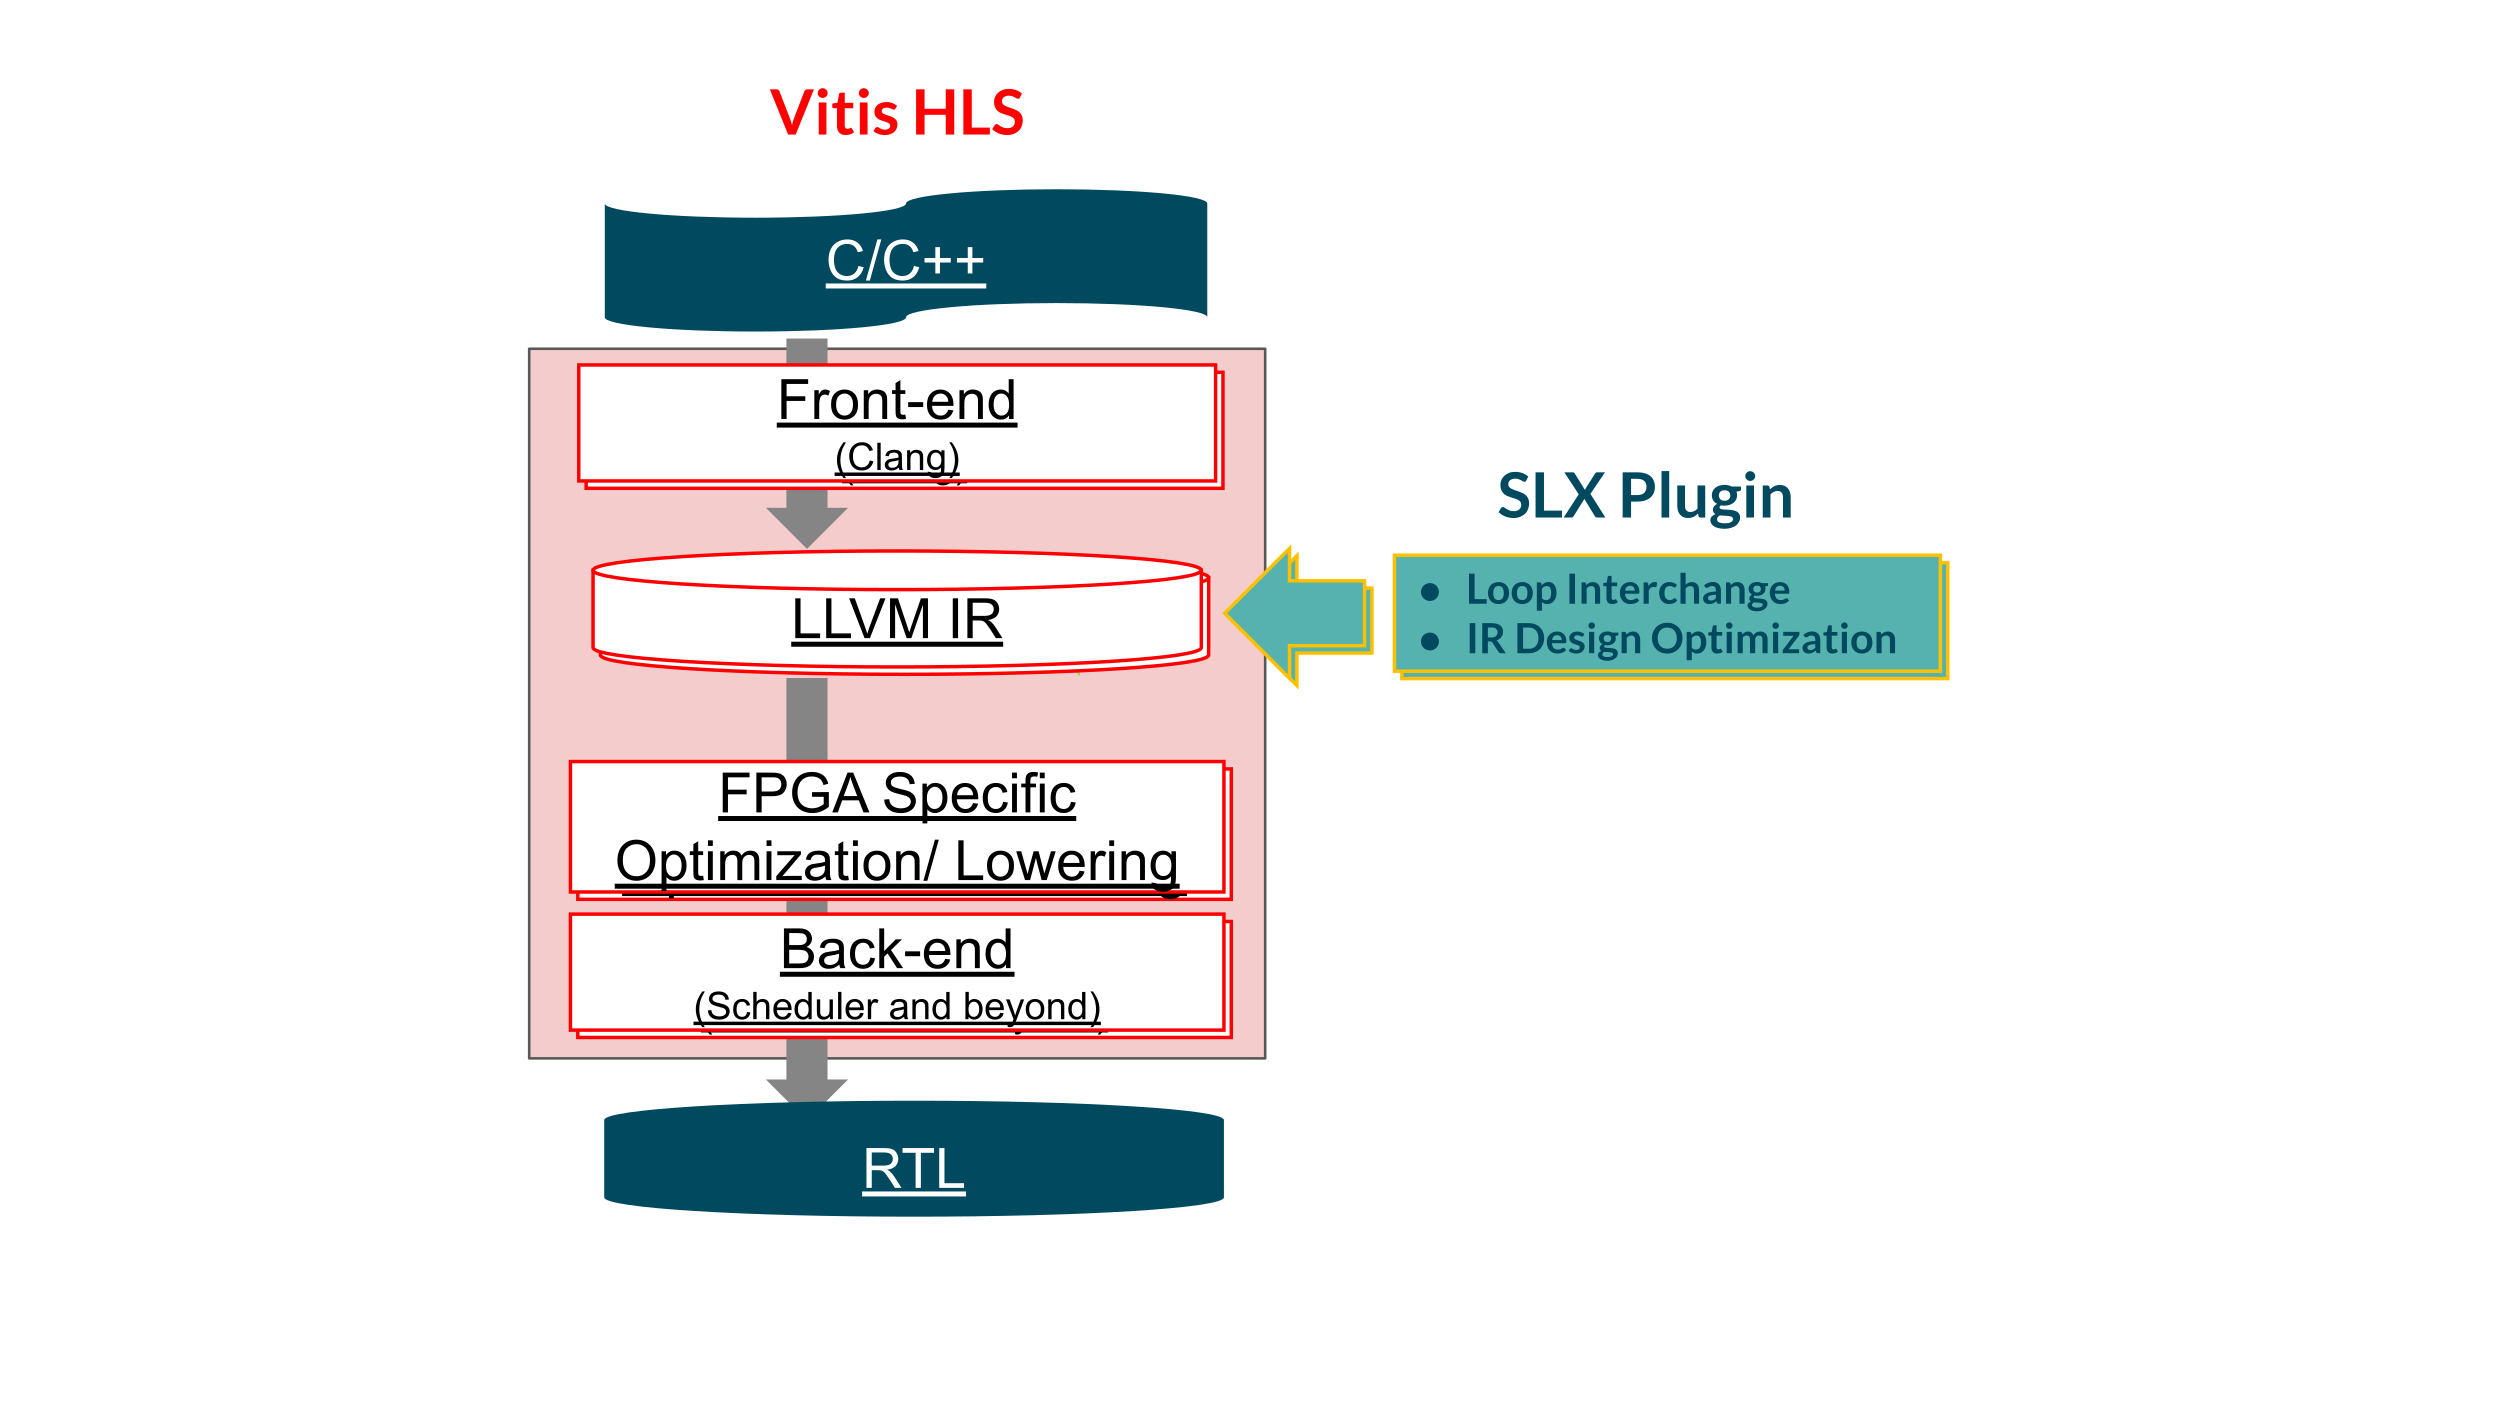<svg version="1.1" viewBox="0.0 0.0 960.0 540.0" fill="none" stroke="none" stroke-linecap="square" stroke-miterlimit="10" xmlns:xlink="http://www.w3.org/1999/xlink" xmlns="http://www.w3.org/2000/svg"><clipPath id="p.0"><path d="m0 0l960.0 0l0 540.0l-960.0 0l0 -540.0z" clip-rule="nonzero"/></clipPath><g clip-path="url(#p.0)"><path fill="#ffffff" d="m0 0l960.0 0l0 540.0l-960.0 0z" fill-rule="evenodd"/><path fill="#f4cccc" d="m203.213 133.916l282.614 0l0 272.504l-282.614 0z" fill-rule="evenodd"/><path stroke="#595959" stroke-width="1.0" stroke-linejoin="round" stroke-linecap="butt" d="m203.213 133.916l282.614 0l0 272.504l-282.614 0z" fill-rule="evenodd"/><g filter="url(#shadowFilter-p.1)"><use xlink:href="#p.1" transform="matrix(1.0 0.0 0.0 1.0 2.828 2.828)"/></g><defs><filter id="shadowFilter-p.1" filterUnits="userSpaceOnUse"><feGaussianBlur in="SourceAlpha" stdDeviation="1.778" result="blur"/><feComponentTransfer in="blur" color-interpolation-filters="sRGB"><feFuncR type="linear" slope="0" intercept="0.0"/><feFuncG type="linear" slope="0" intercept="0.0"/><feFuncB type="linear" slope="0" intercept="0.0"/><feFuncA type="linear" slope="0.4" intercept="0"/></feComponentTransfer></filter></defs><g id="p.1"><path fill="#56b2af" d="m535.475 213.213l209.635 0l0 44.541l-209.635 0z" fill-rule="evenodd"/><path stroke="#ffc000" stroke-width="1.333" stroke-miterlimit="800.0" stroke-linecap="butt" d="m535.475 213.213l209.635 0l0 44.541l-209.635 0z" fill-rule="evenodd"/><path fill="#00495f" d="m549.104 223.89q0.859 0 1.688 0.453q0.828 0.438 1.281 1.266q0.469 0.828 0.469 1.719q0 1.422 -1.016 2.438q-1.0 1.0 -2.422 1.0q-1.438 0 -2.453 -1.0q-1.0 -1.016 -1.0 -2.438q0 -0.906 0.453 -1.719q0.469 -0.828 1.297 -1.266q0.828 -0.453 1.703 -0.453z" fill-rule="nonzero"/><path fill="#00495f" d="m566.236 230.062l4.641 0l0 1.781l-6.781 0l0 -11.562l2.141 0l0 9.781zm9.218 -6.547q0.922 0 1.656 0.297q0.75 0.281 1.281 0.828q0.531 0.547 0.812 1.328q0.297 0.781 0.297 1.75q0 0.984 -0.297 1.766q-0.281 0.781 -0.812 1.344q-0.531 0.547 -1.281 0.844q-0.734 0.297 -1.656 0.297q-0.922 0 -1.672 -0.297q-0.75 -0.297 -1.281 -0.844q-0.531 -0.562 -0.828 -1.344q-0.297 -0.781 -0.297 -1.766q0 -0.969 0.297 -1.75q0.297 -0.781 0.828 -1.328q0.531 -0.547 1.281 -0.828q0.75 -0.297 1.672 -0.297zm0 6.922q1.016 0 1.5 -0.688q0.5 -0.688 0.5 -2.016q0 -1.328 -0.5 -2.016q-0.484 -0.703 -1.5 -0.703q-1.047 0 -1.547 0.703q-0.484 0.703 -0.484 2.016q0 1.328 0.484 2.016q0.5 0.688 1.547 0.688zm9.096 -6.922q0.922 0 1.656 0.297q0.75 0.281 1.281 0.828q0.531 0.547 0.812 1.328q0.297 0.781 0.297 1.75q0 0.984 -0.297 1.766q-0.281 0.781 -0.812 1.344q-0.531 0.547 -1.281 0.844q-0.734 0.297 -1.656 0.297q-0.922 0 -1.672 -0.297q-0.75 -0.297 -1.281 -0.844q-0.531 -0.562 -0.828 -1.344q-0.297 -0.781 -0.297 -1.766q0 -0.969 0.297 -1.75q0.297 -0.781 0.828 -1.328q0.531 -0.547 1.281 -0.828q0.75 -0.297 1.672 -0.297zm0 6.922q1.016 0 1.5 -0.688q0.5 -0.688 0.5 -2.016q0 -1.328 -0.5 -2.016q-0.484 -0.703 -1.5 -0.703q-1.047 0 -1.547 0.703q-0.484 0.703 -0.484 2.016q0 1.328 0.484 2.016q0.5 0.688 1.547 0.688zm5.596 4.094l0 -10.891l1.203 0q0.188 0 0.328 0.094q0.141 0.078 0.172 0.266l0.156 0.75q0.5 -0.562 1.141 -0.906q0.656 -0.359 1.516 -0.359q0.672 0 1.219 0.281q0.562 0.281 0.969 0.812q0.406 0.531 0.625 1.312q0.219 0.781 0.219 1.781q0 0.922 -0.25 1.703q-0.25 0.781 -0.719 1.359q-0.453 0.578 -1.109 0.906q-0.641 0.328 -1.453 0.328q-0.688 0 -1.172 -0.203q-0.484 -0.219 -0.875 -0.609l0 3.375l-1.969 0zm3.828 -9.484q-0.609 0 -1.047 0.266q-0.438 0.25 -0.812 0.719l0 3.688q0.344 0.406 0.734 0.578q0.391 0.156 0.844 0.156q0.453 0 0.812 -0.156q0.375 -0.172 0.625 -0.516q0.25 -0.344 0.375 -0.859q0.141 -0.531 0.141 -1.25q0 -0.719 -0.125 -1.219q-0.109 -0.5 -0.328 -0.812q-0.203 -0.312 -0.516 -0.453q-0.312 -0.141 -0.703 -0.141zm10.839 6.797l-2.156 0l0 -11.562l2.156 0l0 11.562zm2.493 0l0 -8.203l1.203 0q0.375 0 0.5 0.359l0.141 0.641q0.25 -0.25 0.516 -0.453q0.281 -0.219 0.578 -0.359q0.312 -0.156 0.672 -0.234q0.359 -0.078 0.766 -0.078q0.672 0 1.188 0.234q0.531 0.219 0.875 0.625q0.344 0.406 0.516 0.984q0.188 0.578 0.188 1.266l0 5.219l-1.969 0l0 -5.219q0 -0.75 -0.359 -1.156q-0.344 -0.422 -1.031 -0.422q-0.516 0 -0.969 0.234q-0.438 0.234 -0.844 0.625l0 5.938l-1.969 0zm11.783 0.125q-1.062 0 -1.641 -0.594q-0.578 -0.609 -0.578 -1.672l0 -4.594l-0.828 0q-0.156 0 -0.281 -0.094q-0.109 -0.109 -0.109 -0.312l0 -0.781l1.312 -0.219l0.422 -2.25q0.031 -0.156 0.141 -0.234q0.125 -0.094 0.297 -0.094l1.031 0l0 2.578l2.156 0l0 1.406l-2.156 0l0 4.453q0 0.391 0.188 0.609q0.188 0.203 0.516 0.203q0.188 0 0.297 -0.031q0.125 -0.047 0.219 -0.094q0.094 -0.047 0.156 -0.094q0.078 -0.047 0.156 -0.047q0.094 0 0.141 0.047q0.062 0.047 0.125 0.125l0.594 0.969q-0.438 0.359 -1.0 0.547q-0.547 0.172 -1.156 0.172zm6.895 -8.453q0.766 0 1.422 0.25q0.656 0.234 1.125 0.719q0.469 0.469 0.734 1.172q0.266 0.688 0.266 1.578q0 0.219 -0.031 0.375q-0.016 0.141 -0.062 0.234q-0.047 0.078 -0.141 0.109q-0.078 0.031 -0.219 0.031l-5.078 0q0.094 1.266 0.688 1.859q0.594 0.594 1.562 0.594q0.484 0 0.828 -0.109q0.344 -0.109 0.609 -0.25q0.266 -0.141 0.453 -0.25q0.203 -0.109 0.375 -0.109q0.125 0 0.203 0.047q0.094 0.047 0.172 0.141l0.562 0.719q-0.328 0.375 -0.734 0.641q-0.406 0.266 -0.859 0.422q-0.438 0.141 -0.906 0.203q-0.453 0.078 -0.875 0.078q-0.859 0 -1.594 -0.281q-0.734 -0.297 -1.281 -0.844q-0.547 -0.562 -0.859 -1.375q-0.312 -0.828 -0.312 -1.906q0 -0.844 0.266 -1.578q0.281 -0.734 0.781 -1.281q0.516 -0.562 1.25 -0.875q0.734 -0.312 1.656 -0.312zm0.031 1.406q-0.859 0 -1.359 0.5q-0.484 0.484 -0.609 1.375l3.703 0q0 -0.391 -0.109 -0.719q-0.094 -0.344 -0.312 -0.594q-0.219 -0.266 -0.547 -0.406q-0.328 -0.156 -0.766 -0.156zm5.13 6.922l0 -8.203l1.156 0q0.297 0 0.422 0.109q0.125 0.109 0.156 0.375l0.125 1.0q0.438 -0.766 1.031 -1.203q0.594 -0.438 1.328 -0.438q0.609 0 1.0 0.281l-0.25 1.484q-0.016 0.141 -0.109 0.203q-0.078 0.062 -0.203 0.062q-0.125 0 -0.344 -0.062q-0.203 -0.062 -0.547 -0.062q-0.609 0 -1.047 0.344q-0.438 0.344 -0.75 1.0l0 5.109l-1.969 0zm12.302 -6.469q-0.094 0.109 -0.188 0.172q-0.078 0.062 -0.234 0.062q-0.156 0 -0.297 -0.094q-0.141 -0.094 -0.344 -0.203q-0.203 -0.109 -0.484 -0.203q-0.266 -0.094 -0.672 -0.094q-0.516 0 -0.922 0.188q-0.391 0.188 -0.656 0.547q-0.25 0.344 -0.375 0.844q-0.125 0.5 -0.125 1.125q0 0.656 0.141 1.172q0.141 0.516 0.406 0.859q0.266 0.344 0.641 0.531q0.375 0.172 0.844 0.172q0.469 0 0.75 -0.109q0.297 -0.109 0.5 -0.25q0.203 -0.141 0.344 -0.25q0.156 -0.125 0.344 -0.125q0.234 0 0.359 0.188l0.562 0.719q-0.328 0.375 -0.719 0.641q-0.375 0.266 -0.797 0.422q-0.406 0.141 -0.844 0.203q-0.438 0.078 -0.875 0.078q-0.75 0 -1.422 -0.281q-0.672 -0.297 -1.172 -0.828q-0.5 -0.547 -0.797 -1.328q-0.297 -0.797 -0.297 -1.812q0 -0.906 0.266 -1.672q0.266 -0.766 0.766 -1.328q0.5 -0.578 1.234 -0.891q0.75 -0.312 1.719 -0.312q0.922 0 1.609 0.297q0.703 0.281 1.25 0.844l-0.516 0.719zm1.866 6.469l0 -11.891l1.969 0l0 4.578q0.484 -0.469 1.047 -0.734q0.578 -0.281 1.359 -0.281q0.672 0 1.188 0.234q0.531 0.219 0.875 0.625q0.344 0.406 0.516 0.984q0.188 0.578 0.188 1.266l0 5.219l-1.969 0l0 -5.219q0 -0.75 -0.359 -1.156q-0.344 -0.422 -1.031 -0.422q-0.516 0 -0.969 0.234q-0.438 0.234 -0.844 0.625l0 5.938l-1.969 0zm15.518 0l-0.891 0q-0.281 0 -0.438 -0.078q-0.156 -0.094 -0.234 -0.344l-0.172 -0.594q-0.312 0.281 -0.625 0.5q-0.297 0.219 -0.625 0.359q-0.312 0.141 -0.672 0.203q-0.359 0.078 -0.797 0.078q-0.516 0 -0.969 -0.141q-0.438 -0.141 -0.75 -0.422q-0.312 -0.281 -0.5 -0.688q-0.172 -0.422 -0.172 -0.969q0 -0.469 0.25 -0.922q0.25 -0.453 0.812 -0.812q0.562 -0.359 1.5 -0.594q0.953 -0.25 2.359 -0.281l0 -0.484q0 -0.828 -0.359 -1.219q-0.344 -0.391 -1.0 -0.391q-0.484 0 -0.812 0.109q-0.312 0.109 -0.547 0.25q-0.234 0.141 -0.438 0.25q-0.203 0.109 -0.438 0.109q-0.203 0 -0.344 -0.094q-0.141 -0.109 -0.234 -0.266l-0.359 -0.625q1.422 -1.297 3.422 -1.297q0.719 0 1.281 0.234q0.562 0.234 0.953 0.656q0.391 0.422 0.594 1.016q0.203 0.578 0.203 1.266l0 5.188zm-3.844 -1.234q0.312 0 0.562 -0.047q0.266 -0.062 0.484 -0.172q0.234 -0.109 0.438 -0.266q0.219 -0.172 0.438 -0.406l0 -1.375q-0.859 0.031 -1.453 0.141q-0.578 0.109 -0.938 0.281q-0.344 0.172 -0.5 0.391q-0.141 0.219 -0.141 0.484q0 0.516 0.312 0.75q0.312 0.219 0.797 0.219zm5.798 1.234l0 -8.203l1.203 0q0.375 0 0.5 0.359l0.141 0.641q0.25 -0.25 0.516 -0.453q0.281 -0.219 0.578 -0.359q0.312 -0.156 0.672 -0.234q0.359 -0.078 0.766 -0.078q0.672 0 1.188 0.234q0.531 0.219 0.875 0.625q0.344 0.406 0.516 0.984q0.188 0.578 0.188 1.266l0 5.219l-1.969 0l0 -5.219q0 -0.75 -0.359 -1.156q-0.344 -0.422 -1.031 -0.422q-0.516 0 -0.969 0.234q-0.438 0.234 -0.844 0.625l0 5.938l-1.969 0zm11.924 -8.359q0.531 0 1.0 0.109q0.469 0.109 0.844 0.328l2.359 0l0 0.734q0 0.172 -0.094 0.281q-0.094 0.109 -0.328 0.141l-0.734 0.141q0.078 0.203 0.125 0.438q0.047 0.234 0.047 0.484q0 0.609 -0.25 1.109q-0.25 0.484 -0.672 0.828q-0.422 0.344 -1.016 0.531q-0.594 0.188 -1.281 0.188q-0.453 0 -0.906 -0.078q-0.375 0.234 -0.375 0.516q0 0.25 0.219 0.375q0.234 0.109 0.609 0.156q0.375 0.047 0.844 0.062q0.469 0 0.969 0.047q0.5 0.047 0.969 0.141q0.469 0.094 0.844 0.312q0.375 0.219 0.594 0.594q0.234 0.375 0.234 0.953q0 0.547 -0.266 1.047q-0.266 0.516 -0.781 0.922q-0.516 0.406 -1.25 0.641q-0.734 0.25 -1.672 0.25q-0.938 0 -1.625 -0.188q-0.688 -0.172 -1.141 -0.484q-0.453 -0.297 -0.688 -0.688q-0.219 -0.391 -0.219 -0.812q0 -0.578 0.344 -0.969q0.359 -0.391 0.984 -0.625q-0.297 -0.172 -0.484 -0.438q-0.188 -0.281 -0.188 -0.734q0 -0.188 0.062 -0.375q0.078 -0.203 0.203 -0.391q0.125 -0.203 0.328 -0.375q0.203 -0.172 0.469 -0.297q-0.609 -0.344 -0.969 -0.891q-0.359 -0.562 -0.359 -1.328q0 -0.594 0.234 -1.078q0.25 -0.5 0.688 -0.844q0.438 -0.359 1.031 -0.547q0.594 -0.188 1.297 -0.188zm2.172 8.734q0 -0.25 -0.141 -0.391q-0.141 -0.156 -0.391 -0.234q-0.25 -0.094 -0.594 -0.125q-0.328 -0.047 -0.703 -0.062q-0.359 -0.031 -0.766 -0.047q-0.391 -0.016 -0.75 -0.062q-0.344 0.172 -0.547 0.438q-0.203 0.25 -0.203 0.578q0 0.219 0.109 0.406q0.109 0.188 0.344 0.312q0.234 0.141 0.609 0.219q0.375 0.078 0.922 0.078q0.547 0 0.938 -0.094q0.406 -0.078 0.672 -0.234q0.266 -0.141 0.375 -0.344q0.125 -0.203 0.125 -0.438zm-2.172 -4.672q0.375 0 0.641 -0.094q0.281 -0.109 0.453 -0.281q0.188 -0.188 0.281 -0.438q0.094 -0.25 0.094 -0.531q0 -0.609 -0.375 -0.969q-0.359 -0.359 -1.094 -0.359q-0.719 0 -1.094 0.359q-0.359 0.359 -0.359 0.969q0 0.281 0.094 0.531q0.094 0.25 0.266 0.438q0.188 0.172 0.453 0.281q0.281 0.094 0.641 0.094zm8.842 -4.031q0.766 0 1.422 0.25q0.656 0.234 1.125 0.719q0.469 0.469 0.734 1.172q0.266 0.688 0.266 1.578q0 0.219 -0.031 0.375q-0.016 0.141 -0.062 0.234q-0.047 0.078 -0.141 0.109q-0.078 0.031 -0.219 0.031l-5.078 0q0.094 1.266 0.688 1.859q0.594 0.594 1.562 0.594q0.484 0 0.828 -0.109q0.344 -0.109 0.609 -0.25q0.266 -0.141 0.453 -0.25q0.203 -0.109 0.375 -0.109q0.125 0 0.203 0.047q0.094 0.047 0.172 0.141l0.562 0.719q-0.328 0.375 -0.734 0.641q-0.406 0.266 -0.859 0.422q-0.438 0.141 -0.906 0.203q-0.453 0.078 -0.875 0.078q-0.859 0 -1.594 -0.281q-0.734 -0.297 -1.281 -0.844q-0.547 -0.562 -0.859 -1.375q-0.312 -0.828 -0.312 -1.906q0 -0.844 0.266 -1.578q0.281 -0.734 0.781 -1.281q0.516 -0.562 1.25 -0.875q0.734 -0.312 1.656 -0.312zm0.031 1.406q-0.859 0 -1.359 0.5q-0.484 0.484 -0.609 1.375l3.703 0q0 -0.391 -0.109 -0.719q-0.094 -0.344 -0.312 -0.594q-0.219 -0.266 -0.547 -0.406q-0.328 -0.156 -0.766 -0.156z" fill-rule="nonzero"/><path fill="#00495f" d="m549.104 242.89q0.859 0 1.688 0.453q0.828 0.438 1.281 1.266q0.469 0.828 0.469 1.719q0 1.422 -1.016 2.438q-1.0 1.0 -2.422 1.0q-1.438 0 -2.453 -1.0q-1.0 -1.016 -1.0 -2.438q0 -0.906 0.453 -1.719q0.469 -0.828 1.297 -1.266q0.828 -0.453 1.703 -0.453z" fill-rule="nonzero"/><path fill="#00495f" d="m566.518 250.843l-2.156 0l0 -11.562l2.156 0l0 11.562zm4.821 -4.516l0 4.516l-2.156 0l0 -11.562l3.531 0q1.188 0 2.031 0.25q0.844 0.234 1.375 0.672q0.547 0.438 0.797 1.062q0.25 0.609 0.25 1.344q0 0.578 -0.172 1.109q-0.172 0.516 -0.5 0.938q-0.312 0.422 -0.797 0.75q-0.469 0.312 -1.078 0.5q0.406 0.234 0.703 0.672l2.891 4.266l-1.938 0q-0.266 0 -0.469 -0.109q-0.203 -0.109 -0.328 -0.328l-2.438 -3.703q-0.141 -0.203 -0.312 -0.281q-0.156 -0.094 -0.469 -0.094l-0.922 0zm0 -1.547l1.344 0q0.609 0 1.062 -0.156q0.453 -0.156 0.734 -0.422q0.297 -0.266 0.438 -0.625q0.156 -0.375 0.156 -0.812q0 -0.875 -0.594 -1.344q-0.578 -0.484 -1.766 -0.484l-1.375 0l0 3.844zm21.615 0.281q0 1.266 -0.422 2.328q-0.422 1.062 -1.188 1.844q-0.766 0.766 -1.859 1.188q-1.078 0.422 -2.391 0.422l-4.406 0l0 -11.562l4.406 0q1.312 0 2.391 0.422q1.094 0.422 1.859 1.188q0.766 0.766 1.188 1.828q0.422 1.062 0.422 2.344zm-2.203 0q0 -0.953 -0.25 -1.703q-0.25 -0.766 -0.734 -1.281q-0.469 -0.531 -1.141 -0.812q-0.672 -0.281 -1.531 -0.281l-2.234 0l0 8.141l2.234 0q0.859 0 1.531 -0.266q0.672 -0.281 1.141 -0.797q0.484 -0.531 0.734 -1.281q0.25 -0.766 0.25 -1.719zm7.179 -2.547q0.766 0 1.422 0.25q0.656 0.234 1.125 0.719q0.469 0.469 0.734 1.172q0.266 0.688 0.266 1.578q0 0.219 -0.031 0.375q-0.016 0.141 -0.062 0.234q-0.047 0.078 -0.141 0.109q-0.078 0.031 -0.219 0.031l-5.078 0q0.094 1.266 0.688 1.859q0.594 0.594 1.562 0.594q0.484 0 0.828 -0.109q0.344 -0.109 0.609 -0.25q0.266 -0.141 0.453 -0.25q0.203 -0.109 0.375 -0.109q0.125 0 0.203 0.047q0.094 0.047 0.172 0.141l0.562 0.719q-0.328 0.375 -0.734 0.641q-0.406 0.266 -0.859 0.422q-0.438 0.141 -0.906 0.203q-0.453 0.078 -0.875 0.078q-0.859 0 -1.594 -0.281q-0.734 -0.297 -1.281 -0.844q-0.547 -0.562 -0.859 -1.375q-0.312 -0.828 -0.312 -1.906q0 -0.844 0.266 -1.578q0.281 -0.734 0.781 -1.281q0.516 -0.562 1.25 -0.875q0.734 -0.312 1.656 -0.312zm0.031 1.406q-0.859 0 -1.359 0.5q-0.484 0.484 -0.609 1.375l3.703 0q0 -0.391 -0.109 -0.719q-0.094 -0.344 -0.312 -0.594q-0.219 -0.266 -0.547 -0.406q-0.328 -0.156 -0.766 -0.156zm9.989 0.312q-0.078 0.125 -0.172 0.188q-0.078 0.047 -0.219 0.047q-0.141 0 -0.312 -0.078q-0.156 -0.078 -0.375 -0.172q-0.219 -0.109 -0.5 -0.188q-0.266 -0.078 -0.641 -0.078q-0.578 0 -0.922 0.25q-0.328 0.234 -0.328 0.641q0 0.266 0.172 0.453q0.172 0.172 0.453 0.312q0.281 0.125 0.641 0.234q0.359 0.109 0.734 0.25q0.375 0.125 0.734 0.297q0.359 0.156 0.641 0.406q0.297 0.25 0.469 0.609q0.172 0.344 0.172 0.844q0 0.578 -0.219 1.078q-0.219 0.5 -0.641 0.875q-0.406 0.359 -1.031 0.562q-0.609 0.203 -1.391 0.203q-0.422 0 -0.828 -0.078q-0.406 -0.078 -0.781 -0.203q-0.375 -0.141 -0.688 -0.312q-0.312 -0.188 -0.547 -0.406l0.453 -0.75q0.078 -0.141 0.203 -0.203q0.125 -0.078 0.297 -0.078q0.188 0 0.344 0.109q0.172 0.094 0.391 0.219q0.219 0.109 0.5 0.219q0.297 0.109 0.75 0.109q0.344 0 0.594 -0.078q0.266 -0.094 0.422 -0.234q0.172 -0.141 0.234 -0.312q0.078 -0.188 0.078 -0.375q0 -0.281 -0.172 -0.469q-0.172 -0.188 -0.453 -0.312q-0.281 -0.141 -0.656 -0.25q-0.359 -0.109 -0.734 -0.234q-0.375 -0.125 -0.75 -0.297q-0.359 -0.172 -0.641 -0.438q-0.281 -0.266 -0.453 -0.641q-0.172 -0.391 -0.172 -0.938q0 -0.5 0.188 -0.953q0.203 -0.469 0.594 -0.797q0.391 -0.344 0.969 -0.547q0.578 -0.203 1.344 -0.203q0.844 0 1.531 0.281q0.703 0.266 1.172 0.734l-0.453 0.703zm4.226 -1.594l0 8.203l-1.969 0l0 -8.203l1.969 0zm0.297 -2.391q0 0.25 -0.109 0.484q-0.094 0.219 -0.266 0.391q-0.172 0.156 -0.406 0.266q-0.234 0.094 -0.5 0.094q-0.25 0 -0.484 -0.094q-0.219 -0.109 -0.391 -0.266q-0.172 -0.172 -0.281 -0.391q-0.094 -0.234 -0.094 -0.484q0 -0.266 0.094 -0.5q0.109 -0.234 0.281 -0.391q0.172 -0.172 0.391 -0.266q0.234 -0.109 0.484 -0.109q0.266 0 0.5 0.109q0.234 0.094 0.406 0.266q0.172 0.156 0.266 0.391q0.109 0.234 0.109 0.5zm4.773 2.234q0.531 0 1.0 0.109q0.469 0.109 0.844 0.328l2.359 0l0 0.734q0 0.172 -0.094 0.281q-0.094 0.109 -0.328 0.141l-0.734 0.141q0.078 0.203 0.125 0.438q0.047 0.234 0.047 0.484q0 0.609 -0.25 1.109q-0.25 0.484 -0.672 0.828q-0.422 0.344 -1.016 0.531q-0.594 0.188 -1.281 0.188q-0.453 0 -0.906 -0.078q-0.375 0.234 -0.375 0.516q0 0.25 0.219 0.375q0.234 0.109 0.609 0.156q0.375 0.047 0.844 0.062q0.469 0 0.969 0.047q0.5 0.047 0.969 0.141q0.469 0.094 0.844 0.312q0.375 0.219 0.594 0.594q0.234 0.375 0.234 0.953q0 0.547 -0.266 1.047q-0.266 0.516 -0.781 0.922q-0.516 0.406 -1.25 0.641q-0.734 0.25 -1.672 0.25q-0.938 0 -1.625 -0.188q-0.688 -0.172 -1.141 -0.484q-0.453 -0.297 -0.688 -0.688q-0.219 -0.391 -0.219 -0.812q0 -0.578 0.344 -0.969q0.359 -0.391 0.984 -0.625q-0.297 -0.172 -0.484 -0.438q-0.188 -0.281 -0.188 -0.734q0 -0.188 0.062 -0.375q0.078 -0.203 0.203 -0.391q0.125 -0.203 0.328 -0.375q0.203 -0.172 0.469 -0.297q-0.609 -0.344 -0.969 -0.891q-0.359 -0.562 -0.359 -1.328q0 -0.594 0.234 -1.078q0.25 -0.5 0.688 -0.844q0.438 -0.359 1.031 -0.547q0.594 -0.188 1.297 -0.188zm2.172 8.734q0 -0.25 -0.141 -0.391q-0.141 -0.156 -0.391 -0.234q-0.25 -0.094 -0.594 -0.125q-0.328 -0.047 -0.703 -0.062q-0.359 -0.031 -0.766 -0.047q-0.391 -0.016 -0.75 -0.062q-0.344 0.172 -0.547 0.438q-0.203 0.25 -0.203 0.578q0 0.219 0.109 0.406q0.109 0.188 0.344 0.312q0.234 0.141 0.609 0.219q0.375 0.078 0.922 0.078q0.547 0 0.938 -0.094q0.406 -0.078 0.672 -0.234q0.266 -0.141 0.375 -0.344q0.125 -0.203 0.125 -0.438zm-2.172 -4.672q0.375 0 0.641 -0.094q0.281 -0.109 0.453 -0.281q0.188 -0.188 0.281 -0.438q0.094 -0.25 0.094 -0.531q0 -0.609 -0.375 -0.969q-0.359 -0.359 -1.094 -0.359q-0.719 0 -1.094 0.359q-0.359 0.359 -0.359 0.969q0 0.281 0.094 0.531q0.094 0.25 0.266 0.438q0.188 0.172 0.453 0.281q0.281 0.094 0.641 0.094zm5.452 4.297l0 -8.203l1.203 0q0.375 0 0.5 0.359l0.141 0.641q0.25 -0.25 0.516 -0.453q0.281 -0.219 0.578 -0.359q0.312 -0.156 0.672 -0.234q0.359 -0.078 0.766 -0.078q0.672 0 1.188 0.234q0.531 0.219 0.875 0.625q0.344 0.406 0.516 0.984q0.188 0.578 0.188 1.266l0 5.219l-1.969 0l0 -5.219q0 -0.75 -0.359 -1.156q-0.344 -0.422 -1.031 -0.422q-0.516 0 -0.969 0.234q-0.438 0.234 -0.844 0.625l0 5.938l-1.969 0zm23.387 -5.781q0 1.266 -0.422 2.359q-0.422 1.078 -1.203 1.875q-0.766 0.781 -1.844 1.234q-1.078 0.438 -2.391 0.438q-1.312 0 -2.406 -0.438q-1.078 -0.453 -1.844 -1.234q-0.766 -0.797 -1.203 -1.875q-0.422 -1.094 -0.422 -2.359q0 -1.281 0.422 -2.359q0.438 -1.078 1.203 -1.875q0.766 -0.797 1.844 -1.234q1.094 -0.453 2.406 -0.453q1.312 0 2.391 0.453q1.078 0.453 1.844 1.25q0.781 0.781 1.203 1.859q0.422 1.078 0.422 2.359zm-2.203 0q0 -0.953 -0.266 -1.703q-0.25 -0.766 -0.719 -1.281q-0.469 -0.531 -1.156 -0.812q-0.672 -0.281 -1.516 -0.281q-0.844 0 -1.531 0.281q-0.672 0.281 -1.156 0.812q-0.469 0.516 -0.734 1.281q-0.25 0.75 -0.25 1.703q0 0.953 0.25 1.719q0.266 0.75 0.734 1.281q0.484 0.516 1.156 0.797q0.688 0.266 1.531 0.266q0.844 0 1.516 -0.266q0.688 -0.281 1.156 -0.797q0.469 -0.531 0.719 -1.281q0.266 -0.766 0.266 -1.719zm3.792 8.469l0 -10.891l1.203 0q0.188 0 0.328 0.094q0.141 0.078 0.172 0.266l0.156 0.75q0.5 -0.562 1.141 -0.906q0.656 -0.359 1.516 -0.359q0.672 0 1.219 0.281q0.562 0.281 0.969 0.812q0.406 0.531 0.625 1.312q0.219 0.781 0.219 1.781q0 0.922 -0.25 1.703q-0.25 0.781 -0.719 1.359q-0.453 0.578 -1.109 0.906q-0.641 0.328 -1.453 0.328q-0.688 0 -1.172 -0.203q-0.484 -0.219 -0.875 -0.609l0 3.375l-1.969 0zm3.828 -9.484q-0.609 0 -1.047 0.266q-0.438 0.25 -0.812 0.719l0 3.688q0.344 0.406 0.734 0.578q0.391 0.156 0.844 0.156q0.453 0 0.812 -0.156q0.375 -0.172 0.625 -0.516q0.25 -0.344 0.375 -0.859q0.141 -0.531 0.141 -1.25q0 -0.719 -0.125 -1.219q-0.109 -0.5 -0.328 -0.812q-0.203 -0.312 -0.516 -0.453q-0.312 -0.141 -0.703 -0.141zm7.907 6.922q-1.062 0 -1.641 -0.594q-0.578 -0.609 -0.578 -1.672l0 -4.594l-0.828 0q-0.156 0 -0.281 -0.094q-0.109 -0.109 -0.109 -0.312l0 -0.781l1.312 -0.219l0.422 -2.25q0.031 -0.156 0.141 -0.234q0.125 -0.094 0.297 -0.094l1.031 0l0 2.578l2.156 0l0 1.406l-2.156 0l0 4.453q0 0.391 0.188 0.609q0.188 0.203 0.516 0.203q0.188 0 0.297 -0.031q0.125 -0.047 0.219 -0.094q0.094 -0.047 0.156 -0.094q0.078 -0.047 0.156 -0.047q0.094 0 0.141 0.047q0.062 0.047 0.125 0.125l0.594 0.969q-0.438 0.359 -1.0 0.547q-0.547 0.172 -1.156 0.172zm5.598 -8.328l0 8.203l-1.969 0l0 -8.203l1.969 0zm0.297 -2.391q0 0.25 -0.109 0.484q-0.094 0.219 -0.266 0.391q-0.172 0.156 -0.406 0.266q-0.234 0.094 -0.5 0.094q-0.25 0 -0.484 -0.094q-0.219 -0.109 -0.391 -0.266q-0.172 -0.172 -0.281 -0.391q-0.094 -0.234 -0.094 -0.484q0 -0.266 0.094 -0.5q0.109 -0.234 0.281 -0.391q0.172 -0.172 0.391 -0.266q0.234 -0.109 0.484 -0.109q0.266 0 0.5 0.109q0.234 0.094 0.406 0.266q0.172 0.156 0.266 0.391q0.109 0.234 0.109 0.5zm1.945 10.594l0 -8.203l1.203 0q0.375 0 0.5 0.359l0.125 0.609q0.219 -0.25 0.453 -0.438q0.234 -0.203 0.5 -0.344q0.281 -0.156 0.578 -0.234q0.312 -0.078 0.688 -0.078q0.766 0 1.266 0.422q0.5 0.406 0.75 1.109q0.188 -0.406 0.469 -0.703q0.297 -0.297 0.641 -0.469q0.344 -0.188 0.734 -0.266q0.391 -0.094 0.781 -0.094q0.688 0 1.203 0.203q0.531 0.203 0.891 0.609q0.359 0.391 0.547 0.969q0.188 0.578 0.188 1.328l0 5.219l-1.969 0l0 -5.219q0 -0.797 -0.344 -1.188q-0.344 -0.391 -1.016 -0.391q-0.297 0 -0.562 0.109q-0.25 0.094 -0.453 0.297q-0.188 0.188 -0.312 0.484q-0.109 0.297 -0.109 0.688l0 5.219l-1.984 0l0 -5.219q0 -0.828 -0.328 -1.203q-0.328 -0.375 -0.984 -0.375q-0.422 0 -0.797 0.219q-0.359 0.203 -0.688 0.562l0 6.016l-1.969 0zm15.566 -8.203l0 8.203l-1.969 0l0 -8.203l1.969 0zm0.297 -2.391q0 0.25 -0.109 0.484q-0.094 0.219 -0.266 0.391q-0.172 0.156 -0.406 0.266q-0.234 0.094 -0.5 0.094q-0.25 0 -0.484 -0.094q-0.219 -0.109 -0.391 -0.266q-0.172 -0.172 -0.281 -0.391q-0.094 -0.234 -0.094 -0.484q0 -0.266 0.094 -0.5q0.109 -0.234 0.281 -0.391q0.172 -0.172 0.391 -0.266q0.234 -0.109 0.484 -0.109q0.266 0 0.5 0.109q0.234 0.094 0.406 0.266q0.172 0.156 0.266 0.391q0.109 0.234 0.109 0.5zm7.867 3.203q0 0.203 -0.078 0.406q-0.062 0.188 -0.172 0.328l-3.906 5.141l4.047 0l0 1.516l-6.344 0l0 -0.828q0 -0.125 0.062 -0.312q0.062 -0.203 0.203 -0.359l3.938 -5.203l-3.969 0l0 -1.5l6.219 0l0 0.812zm8.012 7.391l-0.891 0q-0.281 0 -0.438 -0.078q-0.156 -0.094 -0.234 -0.344l-0.172 -0.594q-0.312 0.281 -0.625 0.5q-0.297 0.219 -0.625 0.359q-0.312 0.141 -0.672 0.203q-0.359 0.078 -0.797 0.078q-0.516 0 -0.969 -0.141q-0.438 -0.141 -0.75 -0.422q-0.312 -0.281 -0.5 -0.688q-0.172 -0.422 -0.172 -0.969q0 -0.469 0.25 -0.922q0.25 -0.453 0.812 -0.812q0.562 -0.359 1.5 -0.594q0.953 -0.25 2.359 -0.281l0 -0.484q0 -0.828 -0.359 -1.219q-0.344 -0.391 -1.0 -0.391q-0.484 0 -0.812 0.109q-0.312 0.109 -0.547 0.25q-0.234 0.141 -0.438 0.25q-0.203 0.109 -0.438 0.109q-0.203 0 -0.344 -0.094q-0.141 -0.109 -0.234 -0.266l-0.359 -0.625q1.422 -1.297 3.422 -1.297q0.719 0 1.281 0.234q0.562 0.234 0.953 0.656q0.391 0.422 0.594 1.016q0.203 0.578 0.203 1.266l0 5.188zm-3.844 -1.234q0.312 0 0.562 -0.047q0.266 -0.062 0.484 -0.172q0.234 -0.109 0.438 -0.266q0.219 -0.172 0.438 -0.406l0 -1.375q-0.859 0.031 -1.453 0.141q-0.578 0.109 -0.938 0.281q-0.344 0.172 -0.5 0.391q-0.141 0.219 -0.141 0.484q0 0.516 0.312 0.75q0.312 0.219 0.797 0.219zm8.485 1.359q-1.062 0 -1.641 -0.594q-0.578 -0.609 -0.578 -1.672l0 -4.594l-0.828 0q-0.156 0 -0.281 -0.094q-0.109 -0.109 -0.109 -0.312l0 -0.781l1.312 -0.219l0.422 -2.25q0.031 -0.156 0.141 -0.234q0.125 -0.094 0.297 -0.094l1.031 0l0 2.578l2.156 0l0 1.406l-2.156 0l0 4.453q0 0.391 0.188 0.609q0.188 0.203 0.516 0.203q0.188 0 0.297 -0.031q0.125 -0.047 0.219 -0.094q0.094 -0.047 0.156 -0.094q0.078 -0.047 0.156 -0.047q0.094 0 0.141 0.047q0.062 0.047 0.125 0.125l0.594 0.969q-0.438 0.359 -1.0 0.547q-0.547 0.172 -1.156 0.172zm5.598 -8.328l0 8.203l-1.969 0l0 -8.203l1.969 0zm0.297 -2.391q0 0.25 -0.109 0.484q-0.094 0.219 -0.266 0.391q-0.172 0.156 -0.406 0.266q-0.234 0.094 -0.5 0.094q-0.25 0 -0.484 -0.094q-0.219 -0.109 -0.391 -0.266q-0.172 -0.172 -0.281 -0.391q-0.094 -0.234 -0.094 -0.484q0 -0.266 0.094 -0.5q0.109 -0.234 0.281 -0.391q0.172 -0.172 0.391 -0.266q0.234 -0.109 0.484 -0.109q0.266 0 0.5 0.109q0.234 0.094 0.406 0.266q0.172 0.156 0.266 0.391q0.109 0.234 0.109 0.5zm5.445 2.266q0.922 0 1.656 0.297q0.75 0.281 1.281 0.828q0.531 0.547 0.812 1.328q0.297 0.781 0.297 1.75q0 0.984 -0.297 1.766q-0.281 0.781 -0.812 1.344q-0.531 0.547 -1.281 0.844q-0.734 0.297 -1.656 0.297q-0.922 0 -1.672 -0.297q-0.75 -0.297 -1.281 -0.844q-0.531 -0.562 -0.828 -1.344q-0.297 -0.781 -0.297 -1.766q0 -0.969 0.297 -1.75q0.297 -0.781 0.828 -1.328q0.531 -0.547 1.281 -0.828q0.75 -0.297 1.672 -0.297zm0 6.922q1.016 0 1.5 -0.688q0.5 -0.688 0.5 -2.016q0 -1.328 -0.5 -2.016q-0.484 -0.703 -1.5 -0.703q-1.047 0 -1.547 0.703q-0.484 0.703 -0.484 2.016q0 1.328 0.484 2.016q0.5 0.688 1.547 0.688zm5.596 1.406l0 -8.203l1.203 0q0.375 0 0.5 0.359l0.141 0.641q0.25 -0.25 0.516 -0.453q0.281 -0.219 0.578 -0.359q0.312 -0.156 0.672 -0.234q0.359 -0.078 0.766 -0.078q0.672 0 1.188 0.234q0.531 0.219 0.875 0.625q0.344 0.406 0.516 0.984q0.188 0.578 0.188 1.266l0 5.219l-1.969 0l0 -5.219q0 -0.75 -0.359 -1.156q-0.344 -0.422 -1.031 -0.422q-0.516 0 -0.969 0.234q-0.438 0.234 -0.844 0.625l0 5.938l-1.969 0z" fill-rule="nonzero"/></g><path fill="#000000" fill-opacity="0.0" d="m282.772 19.627l123.496 0l0 35.15l-123.496 0z" fill-rule="evenodd"/><path fill="#ff0000" d="m295.624 34.308l2.609 0q0.422 0 0.672 0.219q0.266 0.203 0.406 0.516l4.078 10.594q0.203 0.516 0.391 1.141q0.188 0.609 0.359 1.297q0.266 -1.391 0.672 -2.438l4.078 -10.594q0.109 -0.266 0.375 -0.5q0.281 -0.234 0.688 -0.234l2.609 0l-7.016 17.359l-2.906 0l-7.016 -17.359zm21.728 5.047l0 12.312l-2.953 0l0 -12.312l2.953 0zm0.453 -3.594q0 0.391 -0.156 0.734q-0.156 0.328 -0.422 0.578q-0.25 0.25 -0.609 0.406q-0.344 0.141 -0.734 0.141q-0.391 0 -0.734 -0.141q-0.328 -0.156 -0.594 -0.406q-0.25 -0.25 -0.406 -0.578q-0.141 -0.344 -0.141 -0.734q0 -0.391 0.141 -0.734q0.156 -0.344 0.406 -0.594q0.266 -0.266 0.594 -0.406q0.344 -0.156 0.734 -0.156q0.391 0 0.734 0.156q0.359 0.141 0.609 0.406q0.266 0.25 0.422 0.594q0.156 0.344 0.156 0.734zm6.942 16.094q-1.594 0 -2.469 -0.906q-0.859 -0.906 -0.859 -2.5l0 -6.875l-1.234 0q-0.25 0 -0.422 -0.156q-0.172 -0.156 -0.172 -0.469l0 -1.172l1.984 -0.328l0.625 -3.359q0.047 -0.234 0.219 -0.359q0.172 -0.141 0.438 -0.141l1.531 0l0 3.875l3.25 0l0 2.109l-3.25 0l0 6.672q0 0.578 0.281 0.906q0.297 0.312 0.781 0.312q0.266 0 0.453 -0.062q0.188 -0.062 0.328 -0.125q0.141 -0.078 0.25 -0.141q0.109 -0.078 0.219 -0.078q0.125 0 0.203 0.078q0.094 0.062 0.188 0.188l0.891 1.438q-0.656 0.547 -1.5 0.828q-0.828 0.266 -1.734 0.266zm8.397 -12.5l0 12.312l-2.953 0l0 -12.312l2.953 0zm0.453 -3.594q0 0.391 -0.156 0.734q-0.156 0.328 -0.422 0.578q-0.25 0.25 -0.609 0.406q-0.344 0.141 -0.734 0.141q-0.391 0 -0.734 -0.141q-0.328 -0.156 -0.594 -0.406q-0.25 -0.25 -0.406 -0.578q-0.141 -0.344 -0.141 -0.734q0 -0.391 0.141 -0.734q0.156 -0.344 0.406 -0.594q0.266 -0.266 0.594 -0.406q0.344 -0.156 0.734 -0.156q0.391 0 0.734 0.156q0.359 0.141 0.609 0.406q0.266 0.25 0.422 0.594q0.156 0.344 0.156 0.734zm10.207 6.0q-0.125 0.188 -0.25 0.266q-0.125 0.078 -0.344 0.078q-0.203 0 -0.453 -0.109q-0.25 -0.125 -0.578 -0.281q-0.312 -0.156 -0.734 -0.266q-0.406 -0.125 -0.969 -0.125q-0.875 0 -1.391 0.375q-0.5 0.375 -0.5 0.969q0 0.391 0.25 0.672q0.266 0.266 0.688 0.469q0.438 0.203 0.969 0.375q0.547 0.156 1.109 0.344q0.562 0.188 1.094 0.438q0.547 0.25 0.969 0.625q0.438 0.375 0.688 0.906q0.266 0.531 0.266 1.266q0 0.891 -0.328 1.641q-0.328 0.75 -0.953 1.297q-0.625 0.547 -1.547 0.859q-0.906 0.297 -2.094 0.297q-0.641 0 -1.25 -0.109q-0.609 -0.109 -1.172 -0.312q-0.547 -0.203 -1.031 -0.484q-0.469 -0.281 -0.828 -0.594l0.688 -1.141q0.125 -0.203 0.312 -0.312q0.188 -0.109 0.453 -0.109q0.281 0 0.516 0.156q0.25 0.156 0.578 0.344q0.328 0.172 0.766 0.328q0.438 0.156 1.109 0.156q0.531 0 0.906 -0.125q0.375 -0.125 0.625 -0.328q0.25 -0.203 0.359 -0.469q0.109 -0.266 0.109 -0.562q0 -0.422 -0.266 -0.703q-0.25 -0.281 -0.672 -0.484q-0.422 -0.203 -0.969 -0.359q-0.547 -0.172 -1.125 -0.359q-0.562 -0.188 -1.109 -0.438q-0.547 -0.266 -0.984 -0.656q-0.422 -0.406 -0.688 -0.984q-0.25 -0.578 -0.25 -1.391q0 -0.75 0.297 -1.438q0.312 -0.688 0.891 -1.188q0.578 -0.516 1.453 -0.812q0.875 -0.312 2.016 -0.312q1.266 0 2.312 0.422q1.047 0.406 1.734 1.094l-0.672 1.078zm22.62 9.906l-3.25 0l0 -7.578l-8.141 0l0 7.578l-3.25 0l0 -17.359l3.25 0l0 7.469l8.141 0l0 -7.469l3.25 0l0 17.359zm6.738 -2.656l6.938 0l0 2.656l-10.172 0l0 -17.359l3.234 0l0 14.703zm18.471 -11.547q-0.125 0.266 -0.297 0.375q-0.172 0.109 -0.422 0.109q-0.234 0 -0.547 -0.188q-0.297 -0.188 -0.703 -0.406q-0.406 -0.234 -0.953 -0.422q-0.547 -0.188 -1.281 -0.188q-0.672 0 -1.172 0.172q-0.5 0.156 -0.844 0.453q-0.344 0.281 -0.516 0.688q-0.156 0.391 -0.156 0.875q0 0.609 0.344 1.031q0.344 0.406 0.906 0.688q0.562 0.281 1.281 0.516q0.719 0.234 1.469 0.5q0.75 0.25 1.469 0.594q0.719 0.328 1.281 0.859q0.562 0.516 0.906 1.281q0.344 0.75 0.344 1.828q0 1.172 -0.406 2.203q-0.391 1.031 -1.172 1.797q-0.781 0.75 -1.891 1.188q-1.109 0.438 -2.562 0.438q-0.828 0 -1.625 -0.156q-0.797 -0.156 -1.547 -0.453q-0.734 -0.312 -1.375 -0.734q-0.641 -0.422 -1.141 -0.938l0.938 -1.547q0.125 -0.156 0.312 -0.266q0.188 -0.125 0.406 -0.125q0.312 0 0.656 0.25q0.344 0.234 0.812 0.547q0.484 0.297 1.125 0.547q0.641 0.234 1.547 0.234q1.375 0 2.125 -0.641q0.766 -0.656 0.766 -1.891q0 -0.672 -0.344 -1.109q-0.344 -0.438 -0.906 -0.719q-0.562 -0.297 -1.281 -0.5q-0.719 -0.219 -1.469 -0.453q-0.75 -0.234 -1.469 -0.562q-0.719 -0.344 -1.281 -0.875q-0.562 -0.547 -0.906 -1.359q-0.344 -0.812 -0.344 -2.0q0 -0.953 0.375 -1.844q0.391 -0.906 1.109 -1.594q0.734 -0.703 1.781 -1.125q1.062 -0.422 2.406 -0.422q1.547 0 2.844 0.484q1.297 0.484 2.203 1.344l-0.797 1.516z" fill-rule="nonzero"/><path fill="#000000" fill-opacity="0.0" d="m566.025 166.687l148.535 0l0 35.15l-148.535 0z" fill-rule="evenodd"/><path fill="#00495f" d="m586.072 184.524q-0.125 0.266 -0.297 0.375q-0.172 0.109 -0.422 0.109q-0.234 0 -0.547 -0.188q-0.297 -0.188 -0.703 -0.406q-0.406 -0.234 -0.953 -0.422q-0.547 -0.188 -1.281 -0.188q-0.672 0 -1.172 0.172q-0.5 0.156 -0.844 0.453q-0.344 0.281 -0.516 0.688q-0.156 0.391 -0.156 0.875q0 0.609 0.344 1.031q0.344 0.406 0.906 0.688q0.562 0.281 1.281 0.516q0.719 0.234 1.469 0.5q0.75 0.25 1.469 0.594q0.719 0.328 1.281 0.859q0.562 0.516 0.906 1.281q0.344 0.75 0.344 1.828q0 1.172 -0.406 2.203q-0.391 1.031 -1.172 1.797q-0.781 0.75 -1.891 1.188q-1.109 0.438 -2.562 0.438q-0.828 0 -1.625 -0.156q-0.797 -0.156 -1.547 -0.453q-0.734 -0.312 -1.375 -0.734q-0.641 -0.422 -1.141 -0.938l0.938 -1.547q0.125 -0.156 0.312 -0.266q0.188 -0.125 0.406 -0.125q0.312 0 0.656 0.25q0.344 0.234 0.812 0.547q0.484 0.297 1.125 0.547q0.641 0.234 1.547 0.234q1.375 0 2.125 -0.641q0.766 -0.656 0.766 -1.891q0 -0.672 -0.344 -1.109q-0.344 -0.438 -0.906 -0.719q-0.562 -0.297 -1.281 -0.5q-0.719 -0.219 -1.469 -0.453q-0.75 -0.234 -1.469 -0.562q-0.719 -0.344 -1.281 -0.875q-0.562 -0.547 -0.906 -1.359q-0.344 -0.812 -0.344 -2.0q0 -0.953 0.375 -1.844q0.391 -0.906 1.109 -1.594q0.734 -0.703 1.781 -1.125q1.062 -0.422 2.406 -0.422q1.547 0 2.844 0.484q1.297 0.484 2.203 1.344l-0.797 1.516zm6.814 11.547l6.938 0l0 2.656l-10.172 0l0 -17.359l3.234 0l0 14.703zm13.346 -6.266l-5.531 -8.438l3.203 0q0.344 0 0.484 0.094q0.156 0.094 0.281 0.297l3.938 6.375q0.062 -0.156 0.141 -0.297q0.078 -0.156 0.172 -0.312l3.609 -5.703q0.266 -0.453 0.688 -0.453l3.094 0l-5.594 8.297l5.75 9.062l-3.234 0q-0.328 0 -0.531 -0.172q-0.188 -0.172 -0.312 -0.375l-4.031 -6.656q-0.047 0.141 -0.109 0.281q-0.047 0.125 -0.109 0.219l-3.859 6.156q-0.125 0.203 -0.328 0.375q-0.188 0.172 -0.469 0.172l-3.031 0l5.781 -8.922zm20.1 2.812l0 6.109l-3.234 0l0 -17.359l5.656 0q1.734 0 3.0 0.422q1.281 0.406 2.109 1.141q0.828 0.719 1.219 1.75q0.406 1.016 0.406 2.234q0 1.25 -0.422 2.312q-0.422 1.047 -1.266 1.797q-0.844 0.75 -2.109 1.172q-1.25 0.422 -2.938 0.422l-2.422 0zm0 -2.516l2.422 0q0.891 0 1.547 -0.219q0.656 -0.234 1.078 -0.641q0.438 -0.422 0.656 -1.016q0.219 -0.594 0.219 -1.312q0 -0.703 -0.219 -1.266q-0.219 -0.562 -0.656 -0.953q-0.422 -0.406 -1.078 -0.609q-0.656 -0.219 -1.547 -0.219l-2.422 0l0 6.234zm14.641 -9.203l0 17.828l-2.953 0l0 -17.828l2.953 0zm6.067 5.516l0 7.828q0 1.125 0.516 1.75q0.531 0.609 1.578 0.609q0.766 0 1.438 -0.344q0.672 -0.344 1.266 -0.938l0 -8.906l2.969 0l0 12.312l-1.812 0q-0.578 0 -0.766 -0.547l-0.203 -0.984q-0.375 0.391 -0.781 0.719q-0.406 0.312 -0.875 0.531q-0.469 0.219 -1.0 0.344q-0.531 0.125 -1.141 0.125q-1.016 0 -1.797 -0.328q-0.766 -0.344 -1.297 -0.969q-0.516 -0.625 -0.797 -1.484q-0.266 -0.859 -0.266 -1.891l0 -7.828l2.969 0zm15.191 -0.219q0.797 0 1.484 0.172q0.703 0.156 1.281 0.469l3.531 0l0 1.109q0 0.266 -0.141 0.422q-0.141 0.156 -0.484 0.219l-1.109 0.203q0.125 0.312 0.188 0.672q0.062 0.344 0.062 0.719q0 0.922 -0.375 1.656q-0.359 0.734 -1.0 1.25q-0.641 0.516 -1.531 0.797q-0.875 0.281 -1.906 0.281q-0.703 0 -1.359 -0.125q-0.578 0.344 -0.578 0.781q0 0.359 0.344 0.547q0.344 0.172 0.906 0.25q0.562 0.062 1.266 0.078q0.703 0.016 1.438 0.078q0.75 0.062 1.453 0.219q0.719 0.141 1.266 0.469q0.562 0.328 0.906 0.891q0.344 0.547 0.344 1.422q0 0.812 -0.406 1.578q-0.391 0.781 -1.156 1.375q-0.766 0.594 -1.875 0.953q-1.094 0.375 -2.516 0.375q-1.406 0 -2.438 -0.266q-1.031 -0.266 -1.703 -0.719q-0.672 -0.453 -1.016 -1.047q-0.328 -0.578 -0.328 -1.219q0 -0.859 0.516 -1.438q0.531 -0.594 1.469 -0.953q-0.453 -0.25 -0.734 -0.672q-0.266 -0.422 -0.266 -1.094q0 -0.266 0.094 -0.562q0.094 -0.297 0.281 -0.578q0.203 -0.297 0.5 -0.547q0.312 -0.266 0.719 -0.469q-0.938 -0.5 -1.484 -1.344q-0.531 -0.844 -0.531 -1.969q0 -0.906 0.359 -1.641q0.375 -0.75 1.031 -1.266q0.656 -0.516 1.547 -0.797q0.891 -0.281 1.953 -0.281zm3.25 13.078q0 -0.359 -0.219 -0.578q-0.219 -0.234 -0.594 -0.359q-0.359 -0.125 -0.859 -0.188q-0.5 -0.062 -1.062 -0.094q-0.547 -0.031 -1.141 -0.047q-0.594 -0.031 -1.156 -0.109q-0.5 0.281 -0.812 0.656q-0.297 0.375 -0.297 0.875q0 0.312 0.156 0.594q0.172 0.281 0.516 0.484q0.359 0.203 0.922 0.312q0.562 0.125 1.375 0.125q0.828 0 1.422 -0.125q0.609 -0.125 1.0 -0.344q0.391 -0.219 0.562 -0.531q0.188 -0.312 0.188 -0.672zm-3.25 -7.0q0.547 0 0.953 -0.141q0.422 -0.156 0.688 -0.422q0.266 -0.266 0.406 -0.641q0.141 -0.375 0.141 -0.812q0 -0.922 -0.547 -1.453q-0.547 -0.531 -1.641 -0.531q-1.094 0 -1.641 0.531q-0.547 0.531 -0.547 1.453q0 0.422 0.141 0.797q0.141 0.375 0.406 0.656q0.266 0.266 0.672 0.422q0.422 0.141 0.969 0.141zm11.311 -5.859l0 12.312l-2.953 0l0 -12.312l2.953 0zm0.453 -3.594q0 0.391 -0.156 0.734q-0.156 0.328 -0.422 0.578q-0.25 0.25 -0.609 0.406q-0.344 0.141 -0.734 0.141q-0.391 0 -0.734 -0.141q-0.328 -0.156 -0.594 -0.406q-0.25 -0.25 -0.406 -0.578q-0.141 -0.344 -0.141 -0.734q0 -0.391 0.141 -0.734q0.156 -0.344 0.406 -0.594q0.266 -0.266 0.594 -0.406q0.344 -0.156 0.734 -0.156q0.391 0 0.734 0.156q0.359 0.141 0.609 0.406q0.266 0.25 0.422 0.594q0.156 0.344 0.156 0.734zm2.895 15.906l0 -12.312l1.812 0q0.578 0 0.766 0.547l0.203 0.969q0.375 -0.391 0.781 -0.703q0.422 -0.312 0.875 -0.531q0.469 -0.234 0.984 -0.344q0.531 -0.125 1.156 -0.125q1.016 0 1.797 0.344q0.781 0.344 1.297 0.969q0.516 0.609 0.781 1.469q0.281 0.844 0.281 1.875l0 7.844l-2.969 0l0 -7.844q0 -1.125 -0.531 -1.734q-0.516 -0.625 -1.547 -0.625q-0.781 0 -1.453 0.359q-0.672 0.344 -1.266 0.938l0 8.906l-2.969 0z" fill-rule="nonzero"/><path fill="#858585" d="m294.089 414.521l7.896 0l0 -154.16l15.791 0l0 154.16l7.896 0l-15.791 15.791z" fill-rule="evenodd"/><path fill="#858585" d="m294.088 194.989l7.896 0l0 -64.997l15.791 0l0 64.997l7.896 0l-15.791 15.791z" fill-rule="evenodd"/><g filter="url(#shadowFilter-p.2)"><use xlink:href="#p.2" transform="matrix(1.0 0.0 0.0 1.0 2.828 2.828)"/></g><defs><filter id="shadowFilter-p.2" filterUnits="userSpaceOnUse"><feGaussianBlur in="SourceAlpha" stdDeviation="1.778" result="blur"/><feComponentTransfer in="blur" color-interpolation-filters="sRGB"><feFuncR type="linear" slope="0" intercept="0.0"/><feFuncG type="linear" slope="0" intercept="0.0"/><feFuncB type="linear" slope="0" intercept="0.0"/><feFuncA type="linear" slope="0.4" intercept="0"/></feComponentTransfer></filter></defs><g id="p.2"><path fill="#ffffff" d="m222.247 140.139l244.544 0l0 44.542l-244.544 0z" fill-rule="evenodd"/><path stroke="#ff0000" stroke-width="1.333" stroke-miterlimit="800.0" stroke-linecap="butt" d="m222.247 140.139l244.544 0l0 44.542l-244.544 0z" fill-rule="evenodd"/><path fill="#000000" fill-opacity="0.0" d="m298.286 141.582l92.467 0l0 24.525l-92.467 0l0 -24.525z" fill-rule="nonzero"/><path fill="#000000" d="m300.036 160.89l0 -15.266l10.297 0l0 1.797l-8.281 0l0 4.734l7.172 0l0 1.797l-7.172 0l0 6.938l-2.016 0zm12.669 0l0 -11.062l1.688 0l0 1.672q0.641 -1.172 1.188 -1.547q0.547 -0.375 1.203 -0.375q0.953 0 1.922 0.609l-0.641 1.734q-0.688 -0.406 -1.375 -0.406q-0.609 0 -1.109 0.375q-0.484 0.359 -0.688 1.016q-0.312 1.0 -0.312 2.188l0 5.797l-1.875 0zm6.415 -5.531q0 -3.078 1.719 -4.547q1.422 -1.234 3.469 -1.234q2.281 0 3.719 1.5q1.453 1.484 1.453 4.125q0 2.141 -0.641 3.359q-0.625 1.219 -1.859 1.906q-1.219 0.672 -2.672 0.672q-2.312 0 -3.75 -1.484q-1.438 -1.5 -1.438 -4.297zm1.938 0q0 2.125 0.922 3.188q0.922 1.047 2.328 1.047q1.406 0 2.328 -1.062q0.922 -1.062 0.922 -3.234q0 -2.047 -0.938 -3.109q-0.922 -1.062 -2.312 -1.062q-1.406 0 -2.328 1.062q-0.922 1.047 -0.922 3.172zm10.627 5.531l0 -11.062l1.688 0l0 1.578q1.219 -1.828 3.516 -1.828q1.0 0 1.844 0.359q0.844 0.359 1.25 0.953q0.422 0.578 0.594 1.375q0.094 0.516 0.094 1.828l0 6.797l-1.875 0l0 -6.734q0 -1.141 -0.219 -1.703q-0.219 -0.578 -0.781 -0.906q-0.547 -0.344 -1.297 -0.344q-1.203 0 -2.078 0.766q-0.859 0.75 -0.859 2.875l0 6.047l-1.875 0zm15.955 -1.672l0.266 1.656q-0.781 0.156 -1.406 0.156q-1.031 0 -1.594 -0.312q-0.562 -0.328 -0.797 -0.844q-0.219 -0.531 -0.219 -2.219l0 -6.375l-1.375 0l0 -1.453l1.375 0l0 -2.734l1.859 -1.125l0 3.859l1.891 0l0 1.453l-1.891 0l0 6.469q0 0.812 0.094 1.047q0.109 0.219 0.328 0.359q0.234 0.125 0.641 0.125q0.312 0 0.828 -0.062zm1.098 -2.906l0 -1.891l5.766 0l0 1.891l-5.766 0zm15.415 1.016l1.922 0.234q-0.453 1.703 -1.688 2.641q-1.234 0.938 -3.172 0.938q-2.422 0 -3.844 -1.484q-1.422 -1.5 -1.422 -4.203q0 -2.797 1.438 -4.328q1.438 -1.547 3.734 -1.547q2.219 0 3.609 1.516q1.406 1.5 1.406 4.25q0 0.156 0 0.5l-8.25 0q0.109 1.812 1.031 2.781q0.922 0.969 2.312 0.969q1.031 0 1.75 -0.531q0.734 -0.547 1.172 -1.734zm-6.156 -3.031l6.172 0q-0.125 -1.391 -0.703 -2.094q-0.906 -1.078 -2.328 -1.078q-1.297 0 -2.172 0.859q-0.875 0.859 -0.969 2.312zm10.44 6.594l0 -11.062l1.688 0l0 1.578q1.219 -1.828 3.516 -1.828q1.0 0 1.844 0.359q0.844 0.359 1.25 0.953q0.422 0.578 0.594 1.375q0.094 0.516 0.094 1.828l0 6.797l-1.875 0l0 -6.734q0 -1.141 -0.219 -1.703q-0.219 -0.578 -0.781 -0.906q-0.547 -0.344 -1.297 -0.344q-1.203 0 -2.078 0.766q-0.859 0.75 -0.859 2.875l0 6.047l-1.875 0zm19.034 0l0 -1.391q-1.047 1.641 -3.094 1.641q-1.312 0 -2.422 -0.719q-1.109 -0.734 -1.719 -2.047q-0.609 -1.312 -0.609 -3.0q0 -1.656 0.547 -3.0q0.547 -1.359 1.656 -2.078q1.109 -0.719 2.469 -0.719q1.0 0 1.781 0.422q0.781 0.422 1.266 1.094l0 -5.469l1.875 0l0 15.266l-1.75 0zm-5.922 -5.516q0 2.125 0.891 3.172q0.906 1.047 2.125 1.047q1.219 0 2.078 -1.0q0.859 -1.0 0.859 -3.062q0 -2.281 -0.875 -3.344q-0.875 -1.062 -2.156 -1.062q-1.25 0 -2.094 1.031q-0.828 1.016 -0.828 3.219z" fill-rule="nonzero"/><path fill="#000000" fill-opacity="0.0" d="m390.753 141.582l0 0l0 24.525l0 0l0 -24.525z" fill-rule="nonzero"/><path fill="#000000" d="m298.286 162.276l92.467 0l0 1.92l-92.467 0l0 -1.92z" fill-rule="nonzero"/><path fill="#000000" fill-opacity="0.0" d="m320.492 167.222l48.055 0l0 16.853l-48.055 0l0 -16.853z" fill-rule="nonzero"/><path fill="#000000" d="m323.914 183.568q-1.062 -1.344 -1.797 -3.141q-0.734 -1.812 -0.734 -3.734q0 -1.703 0.547 -3.266q0.641 -1.812 1.984 -3.609l0.922 0q-0.859 1.484 -1.141 2.125q-0.438 0.984 -0.688 2.062q-0.297 1.344 -0.297 2.688q0 3.453 2.125 6.875l-0.922 0zm10.068 -6.75l1.391 0.344q-0.438 1.703 -1.578 2.609q-1.125 0.891 -2.766 0.891q-1.688 0 -2.75 -0.688q-1.062 -0.688 -1.625 -2.0q-0.547 -1.312 -0.547 -2.812q0 -1.641 0.625 -2.859q0.625 -1.219 1.781 -1.844q1.156 -0.641 2.547 -0.641q1.562 0 2.641 0.812q1.078 0.797 1.5 2.25l-1.375 0.312q-0.359 -1.141 -1.062 -1.656q-0.688 -0.531 -1.734 -0.531q-1.219 0 -2.031 0.578q-0.812 0.578 -1.141 1.562q-0.328 0.969 -0.328 2.016q0 1.328 0.391 2.328q0.391 1.0 1.219 1.5q0.828 0.484 1.781 0.484q1.172 0 1.969 -0.672q0.812 -0.672 1.094 -1.984zm2.912 3.672l0 -10.484l1.281 0l0 10.484l-1.281 0zm8.241 -0.938q-0.719 0.609 -1.375 0.859q-0.656 0.25 -1.422 0.25q-1.25 0 -1.922 -0.609q-0.672 -0.609 -0.672 -1.562q0 -0.562 0.25 -1.016q0.25 -0.469 0.656 -0.75q0.422 -0.281 0.938 -0.422q0.375 -0.094 1.141 -0.188q1.562 -0.188 2.297 -0.453q0.016 -0.266 0.016 -0.328q0 -0.797 -0.375 -1.109q-0.484 -0.438 -1.453 -0.438q-0.922 0 -1.359 0.328q-0.422 0.312 -0.625 1.109l-1.266 -0.172q0.172 -0.797 0.562 -1.297q0.391 -0.5 1.141 -0.766q0.75 -0.266 1.719 -0.266q0.984 0 1.594 0.234q0.609 0.219 0.891 0.562q0.281 0.344 0.406 0.875q0.062 0.328 0.062 1.188l0 1.719q0 1.797 0.078 2.281q0.078 0.469 0.328 0.906l-1.344 0q-0.203 -0.406 -0.266 -0.938zm-0.109 -2.875q-0.703 0.281 -2.094 0.484q-0.797 0.109 -1.125 0.266q-0.328 0.141 -0.516 0.422q-0.172 0.266 -0.172 0.594q0 0.516 0.391 0.859q0.391 0.344 1.141 0.344q0.734 0 1.312 -0.312q0.594 -0.328 0.859 -0.891q0.203 -0.438 0.203 -1.297l0 -0.469zm3.307 3.812l0 -7.594l1.156 0l0 1.078q0.844 -1.25 2.422 -1.25q0.688 0 1.266 0.25q0.578 0.234 0.859 0.641q0.281 0.406 0.406 0.953q0.062 0.359 0.062 1.25l0 4.672l-1.281 0l0 -4.625q0 -0.781 -0.156 -1.172q-0.156 -0.391 -0.547 -0.625q-0.375 -0.234 -0.891 -0.234q-0.812 0 -1.422 0.531q-0.594 0.516 -0.594 1.969l0 4.156l-1.281 0zm7.917 0.625l1.25 0.188q0.078 0.578 0.438 0.844q0.469 0.359 1.312 0.359q0.891 0 1.375 -0.359q0.484 -0.359 0.656 -1.0q0.109 -0.391 0.094 -1.656q-0.844 1.0 -2.109 1.0q-1.562 0 -2.422 -1.125q-0.859 -1.141 -0.859 -2.719q0 -1.094 0.391 -2.0q0.406 -0.922 1.141 -1.422q0.75 -0.5 1.766 -0.5q1.344 0 2.219 1.078l0 -0.906l1.188 0l0 6.562q0 1.781 -0.359 2.516q-0.359 0.734 -1.156 1.156q-0.781 0.438 -1.922 0.438q-1.359 0 -2.203 -0.609q-0.828 -0.609 -0.797 -1.844zm1.062 -4.562q0 1.5 0.594 2.188q0.594 0.688 1.484 0.688q0.891 0 1.484 -0.688q0.609 -0.688 0.609 -2.141q0 -1.391 -0.625 -2.094q-0.609 -0.719 -1.484 -0.719q-0.859 0 -1.469 0.703q-0.594 0.688 -0.594 2.062zm8.167 7.016l-0.922 0q2.141 -3.422 2.141 -6.875q0 -1.344 -0.312 -2.672q-0.25 -1.062 -0.672 -2.047q-0.281 -0.656 -1.156 -2.156l0.922 0q1.344 1.797 1.984 3.609q0.547 1.562 0.547 3.266q0 1.922 -0.734 3.734q-0.734 1.797 -1.797 3.141z" fill-rule="nonzero"/><path fill="#010000" fill-opacity="0.0" d="m368.547 166.024l0 0l0 17.587l0 0l0 -17.587z" fill-rule="nonzero"/><path fill="#000000" d="m320.492 181.443l48.055 0l0 1.32l-48.055 0l0 -1.32z" fill-rule="nonzero"/></g><g filter="url(#shadowFilter-p.3)"><use xlink:href="#p.3" transform="matrix(1.0 0.0 0.0 1.0 2.828 2.828)"/></g><defs><filter id="shadowFilter-p.3" filterUnits="userSpaceOnUse"><feGaussianBlur in="SourceAlpha" stdDeviation="1.778" result="blur"/><feComponentTransfer in="blur" color-interpolation-filters="sRGB"><feFuncR type="linear" slope="0" intercept="0.0"/><feFuncG type="linear" slope="0" intercept="0.0"/><feFuncB type="linear" slope="0" intercept="0.0"/><feFuncA type="linear" slope="0.4" intercept="0"/></feComponentTransfer></filter></defs><g id="p.3"><path fill="#ffffff" d="m219.05 351.02l250.939 0l0 44.542l-250.939 0z" fill-rule="evenodd"/><path stroke="#ff0000" stroke-width="1.333" stroke-miterlimit="800.0" stroke-linecap="butt" d="m219.05 351.02l250.939 0l0 44.542l-250.939 0z" fill-rule="evenodd"/><path fill="#000000" fill-opacity="0.0" d="m299.468 352.463l90.103 0l0 24.525l-90.103 0l0 -24.525z" fill-rule="nonzero"/><path fill="#000000" d="m301.031 371.77l0 -15.266l5.734 0q1.75 0 2.797 0.469q1.062 0.453 1.656 1.422q0.594 0.969 0.594 2.016q0 0.969 -0.531 1.844q-0.531 0.859 -1.594 1.391q1.375 0.406 2.125 1.391q0.75 0.969 0.75 2.312q0 1.062 -0.453 1.984q-0.453 0.922 -1.125 1.422q-0.672 0.5 -1.672 0.766q-1.0 0.25 -2.453 0.25l-5.828 0zm2.016 -8.859l3.312 0q1.344 0 1.922 -0.172q0.766 -0.234 1.156 -0.766q0.391 -0.531 0.391 -1.328q0 -0.75 -0.359 -1.328q-0.359 -0.578 -1.047 -0.797q-0.672 -0.219 -2.312 -0.219l-3.062 0l0 4.609zm0 7.062l3.812 0q0.969 0 1.375 -0.078q0.688 -0.125 1.156 -0.406q0.469 -0.297 0.766 -0.859q0.312 -0.562 0.312 -1.281q0 -0.859 -0.438 -1.484q-0.438 -0.641 -1.219 -0.891q-0.766 -0.25 -2.234 -0.25l-3.531 0l0 5.25zm19.273 0.438q-1.047 0.875 -2.016 1.25q-0.953 0.359 -2.062 0.359q-1.812 0 -2.797 -0.891q-0.984 -0.891 -0.984 -2.281q0 -0.812 0.375 -1.484q0.375 -0.672 0.969 -1.078q0.594 -0.406 1.344 -0.609q0.562 -0.141 1.672 -0.281q2.266 -0.266 3.344 -0.641q0.016 -0.391 0.016 -0.5q0 -1.141 -0.531 -1.609q-0.719 -0.641 -2.141 -0.641q-1.328 0 -1.953 0.469q-0.625 0.469 -0.938 1.641l-1.828 -0.25q0.25 -1.172 0.812 -1.891q0.578 -0.734 1.656 -1.125q1.094 -0.391 2.516 -0.391q1.422 0 2.297 0.344q0.891 0.328 1.312 0.828q0.422 0.5 0.578 1.281q0.094 0.469 0.094 1.719l0 2.5q0 2.625 0.125 3.312q0.125 0.688 0.469 1.328l-1.953 0q-0.297 -0.578 -0.375 -1.359zm-0.156 -4.188q-1.016 0.406 -3.062 0.703q-1.156 0.172 -1.641 0.375q-0.469 0.203 -0.734 0.609q-0.266 0.406 -0.266 0.891q0 0.75 0.562 1.25q0.578 0.5 1.672 0.5q1.078 0 1.922 -0.469q0.844 -0.484 1.25 -1.297q0.297 -0.641 0.297 -1.875l0 -0.688zm12.018 1.5l1.844 0.234q-0.297 1.906 -1.547 2.984q-1.25 1.078 -3.062 1.078q-2.266 0 -3.656 -1.484q-1.375 -1.484 -1.375 -4.25q0 -1.797 0.594 -3.141q0.594 -1.344 1.812 -2.016q1.219 -0.672 2.641 -0.672q1.797 0 2.938 0.922q1.156 0.906 1.484 2.578l-1.828 0.281q-0.266 -1.109 -0.922 -1.672q-0.656 -0.562 -1.594 -0.562q-1.422 0 -2.312 1.016q-0.875 1.016 -0.875 3.203q0 2.234 0.844 3.25q0.859 1.0 2.234 1.0q1.109 0 1.844 -0.672q0.734 -0.672 0.938 -2.078zm3.461 4.047l0 -15.266l1.875 0l0 8.703l4.438 -4.5l2.422 0l-4.234 4.109l4.656 6.953l-2.312 0l-3.656 -5.656l-1.312 1.266l0 4.391l-1.875 0zm9.914 -4.578l0 -1.891l5.766 0l0 1.891l-5.766 0zm15.415 1.016l1.922 0.234q-0.453 1.703 -1.688 2.641q-1.234 0.938 -3.172 0.938q-2.422 0 -3.844 -1.484q-1.422 -1.5 -1.422 -4.203q0 -2.797 1.438 -4.328q1.438 -1.547 3.734 -1.547q2.219 0 3.609 1.516q1.406 1.5 1.406 4.25q0 0.156 0 0.5l-8.25 0q0.109 1.812 1.031 2.781q0.922 0.969 2.312 0.969q1.031 0 1.75 -0.531q0.734 -0.547 1.172 -1.734zm-6.156 -3.031l6.172 0q-0.125 -1.391 -0.703 -2.094q-0.906 -1.078 -2.328 -1.078q-1.297 0 -2.172 0.859q-0.875 0.859 -0.969 2.312zm10.44 6.594l0 -11.062l1.688 0l0 1.578q1.219 -1.828 3.516 -1.828q1.0 0 1.844 0.359q0.844 0.359 1.25 0.953q0.422 0.578 0.594 1.375q0.094 0.516 0.094 1.828l0 6.797l-1.875 0l0 -6.734q0 -1.141 -0.219 -1.703q-0.219 -0.578 -0.781 -0.906q-0.547 -0.344 -1.297 -0.344q-1.203 0 -2.078 0.766q-0.859 0.75 -0.859 2.875l0 6.047l-1.875 0zm19.034 0l0 -1.391q-1.047 1.641 -3.094 1.641q-1.312 0 -2.422 -0.719q-1.109 -0.734 -1.719 -2.047q-0.609 -1.312 -0.609 -3.0q0 -1.656 0.547 -3.0q0.547 -1.359 1.656 -2.078q1.109 -0.719 2.469 -0.719q1.0 0 1.781 0.422q0.781 0.422 1.266 1.094l0 -5.469l1.875 0l0 15.266l-1.75 0zm-5.922 -5.516q0 2.125 0.891 3.172q0.906 1.047 2.125 1.047q1.219 0 2.078 -1.0q0.859 -1.0 0.859 -3.062q0 -2.281 -0.875 -3.344q-0.875 -1.062 -2.156 -1.062q-1.25 0 -2.094 1.031q-0.828 1.016 -0.828 3.219z" fill-rule="nonzero"/><path fill="#000000" fill-opacity="0.0" d="m389.571 352.463l0 0l0 24.525l0 0l0 -24.525z" fill-rule="nonzero"/><path fill="#000000" d="m299.468 373.157l90.103 0l0 1.92l-90.103 0l0 -1.92z" fill-rule="nonzero"/><path fill="#000000" fill-opacity="0.0" d="m266.3 378.102l156.438 0l0 16.853l-156.438 0l0 -16.853z" fill-rule="nonzero"/><path fill="#000000" d="m269.722 394.449q-1.062 -1.344 -1.797 -3.141q-0.734 -1.812 -0.734 -3.734q0 -1.703 0.547 -3.266q0.641 -1.812 1.984 -3.609l0.922 0q-0.859 1.484 -1.141 2.125q-0.438 0.984 -0.688 2.062q-0.297 1.344 -0.297 2.688q0 3.453 2.125 6.875l-0.922 0zm2.115 -6.453l1.312 -0.109q0.094 0.781 0.422 1.297q0.344 0.5 1.062 0.812q0.719 0.312 1.609 0.312q0.797 0 1.406 -0.234q0.609 -0.234 0.906 -0.641q0.297 -0.422 0.297 -0.906q0 -0.5 -0.297 -0.859q-0.281 -0.375 -0.938 -0.625q-0.422 -0.172 -1.875 -0.516q-1.438 -0.344 -2.016 -0.656q-0.75 -0.391 -1.125 -0.969q-0.359 -0.594 -0.359 -1.312q0 -0.797 0.438 -1.484q0.453 -0.688 1.312 -1.047q0.875 -0.359 1.938 -0.359q1.172 0 2.062 0.375q0.891 0.375 1.359 1.109q0.484 0.734 0.516 1.656l-1.328 0.094q-0.109 -1.0 -0.734 -1.5q-0.609 -0.516 -1.812 -0.516q-1.266 0 -1.844 0.469q-0.578 0.469 -0.578 1.109q0 0.562 0.422 0.938q0.391 0.359 2.078 0.75q1.703 0.375 2.328 0.656q0.922 0.422 1.359 1.078q0.438 0.641 0.438 1.484q0 0.844 -0.484 1.594q-0.484 0.734 -1.391 1.141q-0.891 0.406 -2.016 0.406q-1.422 0 -2.391 -0.406q-0.953 -0.422 -1.5 -1.25q-0.547 -0.828 -0.578 -1.891zm15.041 0.594l1.266 0.156q-0.203 1.312 -1.062 2.062q-0.844 0.734 -2.094 0.734q-1.562 0 -2.516 -1.016q-0.938 -1.031 -0.938 -2.922q0 -1.234 0.406 -2.156q0.406 -0.922 1.234 -1.375q0.844 -0.469 1.812 -0.469q1.25 0 2.031 0.625q0.781 0.625 1.016 1.766l-1.266 0.203q-0.172 -0.766 -0.625 -1.156q-0.453 -0.391 -1.094 -0.391q-0.984 0 -1.594 0.703q-0.609 0.703 -0.609 2.203q0 1.531 0.578 2.234q0.594 0.688 1.547 0.688q0.75 0 1.266 -0.453q0.516 -0.469 0.641 -1.438zm2.375 2.781l0 -10.484l1.281 0l0 3.75q0.906 -1.031 2.281 -1.031q0.844 0 1.469 0.328q0.625 0.328 0.891 0.922q0.266 0.578 0.266 1.703l0 4.812l-1.281 0l0 -4.812q0 -0.969 -0.422 -1.406q-0.422 -0.438 -1.188 -0.438q-0.578 0 -1.078 0.297q-0.5 0.297 -0.719 0.812q-0.219 0.5 -0.219 1.391l0 4.156l-1.281 0zm13.354 -2.453l1.328 0.172q-0.312 1.172 -1.172 1.812q-0.844 0.641 -2.172 0.641q-1.672 0 -2.656 -1.016q-0.969 -1.031 -0.969 -2.891q0 -1.922 0.984 -2.969q1.0 -1.062 2.578 -1.062q1.516 0 2.484 1.031q0.969 1.031 0.969 2.922q0 0.109 -0.016 0.344l-5.656 0q0.062 1.25 0.703 1.922q0.641 0.656 1.594 0.656q0.703 0 1.203 -0.359q0.5 -0.375 0.797 -1.203zm-4.234 -2.078l4.25 0q-0.094 -0.953 -0.484 -1.438q-0.625 -0.75 -1.609 -0.75q-0.875 0 -1.484 0.594q-0.609 0.594 -0.672 1.594zm12.104 4.531l0 -0.953q-0.719 1.125 -2.125 1.125q-0.906 0 -1.672 -0.5q-0.75 -0.5 -1.172 -1.391q-0.422 -0.906 -0.422 -2.078q0 -1.141 0.375 -2.062q0.391 -0.922 1.141 -1.406q0.766 -0.5 1.703 -0.5q0.688 0 1.219 0.297q0.531 0.281 0.875 0.734l0 -3.75l1.281 0l0 10.484l-1.203 0zm-4.062 -3.797q0 1.469 0.609 2.188q0.625 0.719 1.453 0.719q0.844 0 1.438 -0.688q0.594 -0.688 0.594 -2.109q0 -1.562 -0.609 -2.281q-0.594 -0.734 -1.484 -0.734q-0.844 0 -1.422 0.703q-0.578 0.703 -0.578 2.203zm12.276 3.797l0 -1.109q-0.891 1.281 -2.422 1.281q-0.672 0 -1.25 -0.25q-0.578 -0.266 -0.875 -0.656q-0.281 -0.391 -0.391 -0.953q-0.078 -0.375 -0.078 -1.203l0 -4.703l1.281 0l0 4.203q0 1.016 0.078 1.359q0.125 0.516 0.516 0.812q0.406 0.281 0.984 0.281q0.578 0 1.078 -0.297q0.516 -0.297 0.719 -0.812q0.219 -0.516 0.219 -1.484l0 -4.062l1.281 0l0 7.594l-1.141 0zm3.135 0l0 -10.484l1.281 0l0 10.484l-1.281 0zm8.491 -2.453l1.328 0.172q-0.312 1.172 -1.172 1.812q-0.844 0.641 -2.172 0.641q-1.672 0 -2.656 -1.016q-0.969 -1.031 -0.969 -2.891q0 -1.922 0.984 -2.969q1.0 -1.062 2.578 -1.062q1.516 0 2.484 1.031q0.969 1.031 0.969 2.922q0 0.109 -0.016 0.344l-5.656 0q0.062 1.25 0.703 1.922q0.641 0.656 1.594 0.656q0.703 0 1.203 -0.359q0.5 -0.375 0.797 -1.203zm-4.234 -2.078l4.25 0q-0.094 -0.953 -0.484 -1.438q-0.625 -0.75 -1.609 -0.75q-0.875 0 -1.484 0.594q-0.609 0.594 -0.672 1.594zm7.167 4.531l0 -7.594l1.156 0l0 1.141q0.453 -0.797 0.828 -1.047q0.375 -0.266 0.812 -0.266q0.656 0 1.328 0.406l-0.438 1.203q-0.469 -0.281 -0.953 -0.281q-0.422 0 -0.766 0.25q-0.328 0.25 -0.469 0.703q-0.219 0.688 -0.219 1.5l0 3.984l-1.281 0zm13.921 -0.938q-0.719 0.609 -1.375 0.859q-0.656 0.25 -1.422 0.25q-1.25 0 -1.922 -0.609q-0.672 -0.609 -0.672 -1.562q0 -0.562 0.25 -1.016q0.25 -0.469 0.656 -0.75q0.422 -0.281 0.938 -0.422q0.375 -0.094 1.141 -0.188q1.562 -0.188 2.297 -0.453q0.016 -0.266 0.016 -0.328q0 -0.797 -0.375 -1.109q-0.484 -0.438 -1.453 -0.438q-0.922 0 -1.359 0.328q-0.422 0.312 -0.625 1.109l-1.266 -0.172q0.172 -0.797 0.562 -1.297q0.391 -0.5 1.141 -0.766q0.75 -0.266 1.719 -0.266q0.984 0 1.594 0.234q0.609 0.219 0.891 0.562q0.281 0.344 0.406 0.875q0.062 0.328 0.062 1.188l0 1.719q0 1.797 0.078 2.281q0.078 0.469 0.328 0.906l-1.344 0q-0.203 -0.406 -0.266 -0.938zm-0.109 -2.875q-0.703 0.281 -2.094 0.484q-0.797 0.109 -1.125 0.266q-0.328 0.141 -0.516 0.422q-0.172 0.266 -0.172 0.594q0 0.516 0.391 0.859q0.391 0.344 1.141 0.344q0.734 0 1.312 -0.312q0.594 -0.328 0.859 -0.891q0.203 -0.438 0.203 -1.297l0 -0.469zm3.307 3.812l0 -7.594l1.156 0l0 1.078q0.844 -1.25 2.422 -1.25q0.688 0 1.266 0.25q0.578 0.234 0.859 0.641q0.281 0.406 0.406 0.953q0.062 0.359 0.062 1.25l0 4.672l-1.281 0l0 -4.625q0 -0.781 -0.156 -1.172q-0.156 -0.391 -0.547 -0.625q-0.375 -0.234 -0.891 -0.234q-0.812 0 -1.422 0.531q-0.594 0.516 -0.594 1.969l0 4.156l-1.281 0zm13.073 0l0 -0.953q-0.719 1.125 -2.125 1.125q-0.906 0 -1.672 -0.5q-0.75 -0.5 -1.172 -1.391q-0.422 -0.906 -0.422 -2.078q0 -1.141 0.375 -2.062q0.391 -0.922 1.141 -1.406q0.766 -0.5 1.703 -0.5q0.688 0 1.219 0.297q0.531 0.281 0.875 0.734l0 -3.75l1.281 0l0 10.484l-1.203 0zm-4.062 -3.797q0 1.469 0.609 2.188q0.625 0.719 1.453 0.719q0.844 0 1.438 -0.688q0.594 -0.688 0.594 -2.109q0 -1.562 -0.609 -2.281q-0.594 -0.734 -1.484 -0.734q-0.844 0 -1.422 0.703q-0.578 0.703 -0.578 2.203zm12.551 3.797l-1.203 0l0 -10.484l1.297 0l0 3.734q0.812 -1.016 2.078 -1.016q0.703 0 1.328 0.281q0.625 0.281 1.031 0.797q0.406 0.5 0.625 1.234q0.234 0.719 0.234 1.531q0 1.969 -0.969 3.031q-0.953 1.062 -2.312 1.062q-1.344 0 -2.109 -1.125l0 0.953zm-0.016 -3.859q0 1.375 0.375 1.984q0.609 0.984 1.641 0.984q0.844 0 1.453 -0.734q0.625 -0.734 0.625 -2.188q0 -1.484 -0.594 -2.188q-0.594 -0.719 -1.422 -0.719q-0.844 0 -1.469 0.734q-0.609 0.734 -0.609 2.125zm12.182 1.406l1.328 0.172q-0.312 1.172 -1.172 1.812q-0.844 0.641 -2.172 0.641q-1.672 0 -2.656 -1.016q-0.969 -1.031 -0.969 -2.891q0 -1.922 0.984 -2.969q1.0 -1.062 2.578 -1.062q1.516 0 2.484 1.031q0.969 1.031 0.969 2.922q0 0.109 -0.016 0.344l-5.656 0q0.062 1.25 0.703 1.922q0.641 0.656 1.594 0.656q0.703 0 1.203 -0.359q0.5 -0.375 0.797 -1.203zm-4.234 -2.078l4.25 0q-0.094 -0.953 -0.484 -1.438q-0.625 -0.75 -1.609 -0.75q-0.875 0 -1.484 0.594q-0.609 0.594 -0.672 1.594zm7.12 7.453l-0.141 -1.203q0.422 0.109 0.734 0.109q0.438 0 0.688 -0.141q0.266 -0.141 0.422 -0.406q0.125 -0.188 0.391 -0.953q0.047 -0.109 0.125 -0.312l-2.891 -7.609l1.391 0l1.578 4.391q0.312 0.844 0.547 1.766q0.234 -0.891 0.531 -1.734l1.625 -4.422l1.297 0l-2.891 7.719q-0.469 1.25 -0.734 1.734q-0.344 0.625 -0.781 0.922q-0.438 0.297 -1.062 0.297q-0.375 0 -0.828 -0.156zm6.906 -6.719q0 -2.109 1.172 -3.125q0.984 -0.844 2.391 -0.844q1.578 0 2.562 1.031q1.0 1.016 1.0 2.828q0 1.469 -0.438 2.312q-0.438 0.828 -1.281 1.297q-0.844 0.469 -1.844 0.469q-1.594 0 -2.578 -1.016q-0.984 -1.031 -0.984 -2.953zm1.328 0q0 1.453 0.625 2.188q0.641 0.719 1.609 0.719q0.969 0 1.594 -0.719q0.641 -0.734 0.641 -2.234q0 -1.406 -0.641 -2.125q-0.641 -0.734 -1.594 -0.734q-0.969 0 -1.609 0.719q-0.625 0.719 -0.625 2.188zm7.307 3.797l0 -7.594l1.156 0l0 1.078q0.844 -1.25 2.422 -1.25q0.688 0 1.266 0.25q0.578 0.234 0.859 0.641q0.281 0.406 0.406 0.953q0.062 0.359 0.062 1.25l0 4.672l-1.281 0l0 -4.625q0 -0.781 -0.156 -1.172q-0.156 -0.391 -0.547 -0.625q-0.375 -0.234 -0.891 -0.234q-0.812 0 -1.422 0.531q-0.594 0.516 -0.594 1.969l0 4.156l-1.281 0zm13.073 0l0 -0.953q-0.719 1.125 -2.125 1.125q-0.906 0 -1.672 -0.5q-0.75 -0.5 -1.172 -1.391q-0.422 -0.906 -0.422 -2.078q0 -1.141 0.375 -2.062q0.391 -0.922 1.141 -1.406q0.766 -0.5 1.703 -0.5q0.688 0 1.219 0.297q0.531 0.281 0.875 0.734l0 -3.75l1.281 0l0 10.484l-1.203 0zm-4.062 -3.797q0 1.469 0.609 2.188q0.625 0.719 1.453 0.719q0.844 0 1.438 -0.688q0.594 -0.688 0.594 -2.109q0 -1.562 -0.609 -2.281q-0.594 -0.734 -1.484 -0.734q-0.844 0 -1.422 0.703q-0.578 0.703 -0.578 2.203zm8.135 6.875l-0.922 0q2.141 -3.422 2.141 -6.875q0 -1.344 -0.312 -2.672q-0.25 -1.062 -0.672 -2.047q-0.281 -0.656 -1.156 -2.156l0.922 0q1.344 1.797 1.984 3.609q0.547 1.562 0.547 3.266q0 1.922 -0.734 3.734q-0.734 1.797 -1.797 3.141z" fill-rule="nonzero"/><path fill="#010000" fill-opacity="0.0" d="m422.739 376.905l0 0l0 17.587l0 0l0 -17.587z" fill-rule="nonzero"/><path fill="#000000" d="m266.3 392.324l156.438 0l0 1.32l-156.438 0l0 -1.32z" fill-rule="nonzero"/></g><path fill="#92d050" d="m404.809 250.093l9.831 -10.158l0 4.916l0 0c13.165 -0.887 24.1 -3.498 29.509 -7.047l0 0c5.093 3.341 4.742 7.157 -0.957 10.416c-5.699 3.26 -16.159 5.627 -28.553 6.462l0 4.916z" fill-rule="evenodd"/><path fill="#74a63f" d="m447.733 242.72c0 -6.787 -19.218 -12.289 -42.924 -12.289l0 -9.831l0 0c23.706 0 42.924 5.502 42.924 12.289z" fill-rule="evenodd"/><path fill="#000000" fill-opacity="0.0" d="m447.733 242.72c0 -6.787 -19.218 -12.289 -42.924 -12.289l0 -9.831l0 0c23.706 0 42.924 5.502 42.924 12.289l0 9.831c0 5.703 -13.703 10.656 -33.093 11.962l0 4.916l-9.831 -9.505l9.831 -10.158l0 4.916l0 0c13.165 -0.887 24.1 -3.498 29.509 -7.047" fill-rule="evenodd"/><g filter="url(#shadowFilter-p.4)"><use xlink:href="#p.4" transform="matrix(1.0 0.0 0.0 1.0 2.828 2.828)"/></g><defs><filter id="shadowFilter-p.4" filterUnits="userSpaceOnUse"><feGaussianBlur in="SourceAlpha" stdDeviation="1.778" result="blur"/><feComponentTransfer in="blur" color-interpolation-filters="sRGB"><feFuncR type="linear" slope="0" intercept="0.0"/><feFuncG type="linear" slope="0" intercept="0.0"/><feFuncB type="linear" slope="0" intercept="0.0"/><feFuncA type="linear" slope="0.4" intercept="0"/></feComponentTransfer></filter></defs><g id="p.4"><path fill="#ffffff" d="m219.05 292.436l250.939 0l0 50.083l-250.939 0z" fill-rule="evenodd"/><path stroke="#ff0000" stroke-width="1.333" stroke-miterlimit="800.0" stroke-linecap="butt" d="m219.05 292.436l250.939 0l0 50.083l-250.939 0z" fill-rule="evenodd"/><path fill="#000000" fill-opacity="0.0" d="m275.771 292.649l137.497 0l0 24.525l-137.497 0l0 -24.525z" fill-rule="nonzero"/><path fill="#000000" d="m277.521 311.957l0 -15.266l10.297 0l0 1.797l-8.281 0l0 4.734l7.172 0l0 1.797l-7.172 0l0 6.938l-2.016 0zm12.919 0l0 -15.266l5.766 0q1.516 0 2.328 0.141q1.109 0.188 1.875 0.719q0.766 0.531 1.219 1.484q0.469 0.938 0.469 2.078q0 1.938 -1.25 3.297q-1.234 1.344 -4.469 1.344l-3.906 0l0 6.203l-2.031 0zm2.031 -8.016l3.938 0q1.969 0 2.781 -0.719q0.828 -0.734 0.828 -2.047q0 -0.969 -0.484 -1.641q-0.484 -0.688 -1.281 -0.906q-0.5 -0.141 -1.875 -0.141l-3.906 0l0 5.453zm19.351 2.031l0 -1.797l6.453 -0.016l0 5.672q-1.484 1.188 -3.062 1.797q-1.578 0.594 -3.25 0.594q-2.25 0 -4.094 -0.969q-1.828 -0.969 -2.766 -2.781q-0.938 -1.828 -0.938 -4.078q0 -2.234 0.922 -4.156q0.938 -1.938 2.688 -2.875q1.75 -0.938 4.031 -0.938q1.656 0 2.984 0.547q1.344 0.531 2.094 1.5q0.766 0.953 1.172 2.484l-1.828 0.5q-0.344 -1.156 -0.859 -1.828q-0.5 -0.672 -1.453 -1.062q-0.938 -0.406 -2.094 -0.406q-1.391 0 -2.406 0.422q-1.0 0.422 -1.625 1.109q-0.625 0.688 -0.969 1.516q-0.578 1.406 -0.578 3.062q0 2.047 0.703 3.422q0.703 1.375 2.047 2.047q1.344 0.656 2.859 0.656q1.312 0 2.547 -0.5q1.25 -0.516 1.906 -1.078l0 -2.844l-4.484 0zm7.762 5.984l5.859 -15.266l2.188 0l6.234 15.266l-2.297 0l-1.781 -4.625l-6.375 0l-1.688 4.625l-2.141 0zm4.406 -6.266l5.172 0l-1.594 -4.234q-0.719 -1.922 -1.078 -3.156q-0.297 1.469 -0.828 2.906l-1.672 4.484zm15.552 1.359l1.906 -0.172q0.141 1.156 0.625 1.891q0.5 0.734 1.547 1.188q1.047 0.453 2.344 0.453q1.156 0 2.031 -0.344q0.891 -0.344 1.312 -0.938q0.438 -0.609 0.438 -1.312q0 -0.719 -0.422 -1.25q-0.406 -0.547 -1.359 -0.906q-0.609 -0.25 -2.719 -0.75q-2.109 -0.5 -2.953 -0.953q-1.094 -0.578 -1.625 -1.422q-0.531 -0.844 -0.531 -1.891q0 -1.156 0.656 -2.156q0.656 -1.016 1.906 -1.531q1.266 -0.531 2.812 -0.531q1.688 0 2.984 0.547q1.297 0.547 1.984 1.609q0.703 1.062 0.766 2.406l-1.938 0.156q-0.156 -1.453 -1.062 -2.188q-0.891 -0.75 -2.656 -0.75q-1.828 0 -2.672 0.672q-0.844 0.672 -0.844 1.625q0 0.812 0.594 1.344q0.594 0.531 3.047 1.094q2.469 0.562 3.391 0.969q1.328 0.625 1.953 1.562q0.641 0.938 0.641 2.172q0 1.219 -0.703 2.297q-0.688 1.078 -2.0 1.688q-1.297 0.594 -2.938 0.594q-2.078 0 -3.484 -0.609q-1.391 -0.609 -2.188 -1.812q-0.797 -1.219 -0.844 -2.75zm14.679 9.141l0 -15.297l1.703 0l0 1.438q0.609 -0.844 1.359 -1.266q0.766 -0.422 1.859 -0.422q1.406 0 2.484 0.734q1.094 0.719 1.641 2.047q0.547 1.328 0.547 2.922q0 1.688 -0.609 3.047q-0.594 1.359 -1.766 2.094q-1.156 0.719 -2.438 0.719q-0.938 0 -1.688 -0.391q-0.734 -0.406 -1.219 -1.0l0 5.375l-1.875 0zm1.703 -9.703q0 2.141 0.859 3.156q0.859 1.016 2.094 1.016q1.25 0 2.141 -1.047q0.891 -1.062 0.891 -3.281q0 -2.109 -0.875 -3.156q-0.859 -1.062 -2.078 -1.062q-1.188 0 -2.109 1.125q-0.922 1.109 -0.922 3.25zm17.737 1.906l1.922 0.234q-0.453 1.703 -1.688 2.641q-1.234 0.938 -3.172 0.938q-2.422 0 -3.844 -1.484q-1.422 -1.5 -1.422 -4.203q0 -2.797 1.438 -4.328q1.438 -1.547 3.734 -1.547q2.219 0 3.609 1.516q1.406 1.5 1.406 4.25q0 0.156 0 0.5l-8.25 0q0.109 1.812 1.031 2.781q0.922 0.969 2.312 0.969q1.031 0 1.75 -0.531q0.734 -0.547 1.172 -1.734zm-6.156 -3.031l6.172 0q-0.125 -1.391 -0.703 -2.094q-0.906 -1.078 -2.328 -1.078q-1.297 0 -2.172 0.859q-0.875 0.859 -0.969 2.312zm17.659 2.547l1.844 0.234q-0.297 1.906 -1.547 2.984q-1.25 1.078 -3.062 1.078q-2.266 0 -3.656 -1.484q-1.375 -1.484 -1.375 -4.25q0 -1.797 0.594 -3.141q0.594 -1.344 1.812 -2.016q1.219 -0.672 2.641 -0.672q1.797 0 2.938 0.922q1.156 0.906 1.484 2.578l-1.828 0.281q-0.266 -1.109 -0.922 -1.672q-0.656 -0.562 -1.594 -0.562q-1.422 0 -2.312 1.016q-0.875 1.016 -0.875 3.203q0 2.234 0.844 3.25q0.859 1.0 2.234 1.0q1.109 0 1.844 -0.672q0.734 -0.672 0.938 -2.078zm3.461 -9.062l0 -2.156l1.875 0l0 2.156l-1.875 0zm0 13.109l0 -11.062l1.875 0l0 11.062l-1.875 0zm5.176 0l0 -9.609l-1.656 0l0 -1.453l1.656 0l0 -1.172q0 -1.109 0.188 -1.656q0.281 -0.734 0.953 -1.188q0.688 -0.453 1.922 -0.453q0.781 0 1.75 0.188l-0.281 1.641q-0.594 -0.109 -1.109 -0.109q-0.859 0 -1.219 0.375q-0.344 0.359 -0.344 1.359l0 1.016l2.156 0l0 1.453l-2.156 0l0 9.609l-1.859 0zm5.488 -13.109l0 -2.156l1.875 0l0 2.156l-1.875 0zm0 13.109l0 -11.062l1.875 0l0 11.062l-1.875 0zm11.942 -4.047l1.844 0.234q-0.297 1.906 -1.547 2.984q-1.25 1.078 -3.062 1.078q-2.266 0 -3.656 -1.484q-1.375 -1.484 -1.375 -4.25q0 -1.797 0.594 -3.141q0.594 -1.344 1.812 -2.016q1.219 -0.672 2.641 -0.672q1.797 0 2.938 0.922q1.156 0.906 1.484 2.578l-1.828 0.281q-0.266 -1.109 -0.922 -1.672q-0.656 -0.562 -1.594 -0.562q-1.422 0 -2.312 1.016q-0.875 1.016 -0.875 3.203q0 2.234 0.844 3.25q0.859 1.0 2.234 1.0q1.109 0 1.844 -0.672q0.734 -0.672 0.938 -2.078z" fill-rule="nonzero"/><path fill="#000000" fill-opacity="0.0" d="m413.268 292.649l5.926 0l0 24.525l-5.926 0l0 -24.525z" fill-rule="nonzero"/><path fill="#000000" d="m275.771 313.344l137.497 0l0 1.92l-137.497 0l0 -1.92z" fill-rule="nonzero"/><path fill="#000000" fill-opacity="0.0" d="m236.051 318.649l216.937 0l0 24.525l-216.937 0l0 -24.525z" fill-rule="nonzero"/><path fill="#000000" d="m237.083 330.52q0 -3.797 2.031 -5.938q2.047 -2.156 5.281 -2.156q2.109 0 3.797 1.016q1.703 1.0 2.594 2.812q0.891 1.797 0.891 4.094q0 2.312 -0.938 4.156q-0.938 1.828 -2.656 2.781q-1.703 0.938 -3.703 0.938q-2.156 0 -3.859 -1.047q-1.688 -1.047 -2.562 -2.844q-0.875 -1.797 -0.875 -3.812zm2.078 0.031q0 2.766 1.484 4.359q1.484 1.578 3.734 1.578q2.281 0 3.75 -1.594q1.469 -1.609 1.469 -4.562q0 -1.859 -0.641 -3.25q-0.625 -1.391 -1.844 -2.156q-1.203 -0.766 -2.703 -0.766q-2.156 0 -3.703 1.484q-1.547 1.469 -1.547 4.906zm14.887 11.641l0 -15.297l1.703 0l0 1.438q0.609 -0.844 1.359 -1.266q0.766 -0.422 1.859 -0.422q1.406 0 2.484 0.734q1.094 0.719 1.641 2.047q0.547 1.328 0.547 2.922q0 1.688 -0.609 3.047q-0.594 1.359 -1.766 2.094q-1.156 0.719 -2.438 0.719q-0.938 0 -1.688 -0.391q-0.734 -0.406 -1.219 -1.0l0 5.375l-1.875 0zm1.703 -9.703q0 2.141 0.859 3.156q0.859 1.016 2.094 1.016q1.25 0 2.141 -1.047q0.891 -1.062 0.891 -3.281q0 -2.109 -0.875 -3.156q-0.859 -1.062 -2.078 -1.062q-1.188 0 -2.109 1.125q-0.922 1.109 -0.922 3.25zm14.252 3.797l0.266 1.656q-0.781 0.156 -1.406 0.156q-1.031 0 -1.594 -0.312q-0.562 -0.328 -0.797 -0.844q-0.219 -0.531 -0.219 -2.219l0 -6.375l-1.375 0l0 -1.453l1.375 0l0 -2.734l1.859 -1.125l0 3.859l1.891 0l0 1.453l-1.891 0l0 6.469q0 0.812 0.094 1.047q0.109 0.219 0.328 0.359q0.234 0.125 0.641 0.125q0.312 0 0.828 -0.062zm1.848 -11.438l0 -2.156l1.875 0l0 2.156l-1.875 0zm0 13.109l0 -11.062l1.875 0l0 11.062l-1.875 0zm4.723 0l0 -11.062l1.672 0l0 1.547q0.531 -0.812 1.391 -1.297q0.859 -0.5 1.969 -0.5q1.234 0 2.016 0.516q0.781 0.5 1.109 1.422q1.312 -1.938 3.406 -1.938q1.656 0 2.531 0.922q0.891 0.906 0.891 2.797l0 7.594l-1.859 0l0 -6.969q0 -1.125 -0.188 -1.609q-0.188 -0.5 -0.672 -0.797q-0.469 -0.312 -1.109 -0.312q-1.172 0 -1.938 0.781q-0.766 0.766 -0.766 2.484l0 6.422l-1.875 0l0 -7.188q0 -1.25 -0.469 -1.875q-0.453 -0.625 -1.5 -0.625q-0.781 0 -1.453 0.422q-0.672 0.406 -0.984 1.219q-0.297 0.797 -0.297 2.312l0 5.734l-1.875 0zm17.782 -13.109l0 -2.156l1.875 0l0 2.156l-1.875 0zm0 13.109l0 -11.062l1.875 0l0 11.062l-1.875 0zm3.738 0l0 -1.516l7.031 -8.094q-1.188 0.062 -2.109 0.062l-4.516 0l0 -1.516l9.047 0l0 1.234l-5.984 7.031l-1.156 1.281q1.25 -0.094 2.359 -0.094l5.109 0l0 1.609l-9.781 0zm18.867 -1.359q-1.047 0.875 -2.016 1.25q-0.953 0.359 -2.062 0.359q-1.812 0 -2.797 -0.891q-0.984 -0.891 -0.984 -2.281q0 -0.812 0.375 -1.484q0.375 -0.672 0.969 -1.078q0.594 -0.406 1.344 -0.609q0.562 -0.141 1.672 -0.281q2.266 -0.266 3.344 -0.641q0.016 -0.391 0.016 -0.5q0 -1.141 -0.531 -1.609q-0.719 -0.641 -2.141 -0.641q-1.328 0 -1.953 0.469q-0.625 0.469 -0.938 1.641l-1.828 -0.25q0.25 -1.172 0.812 -1.891q0.578 -0.734 1.656 -1.125q1.094 -0.391 2.516 -0.391q1.422 0 2.297 0.344q0.891 0.328 1.312 0.828q0.422 0.5 0.578 1.281q0.094 0.469 0.094 1.719l0 2.5q0 2.625 0.125 3.312q0.125 0.688 0.469 1.328l-1.953 0q-0.297 -0.578 -0.375 -1.359zm-0.156 -4.188q-1.016 0.406 -3.062 0.703q-1.156 0.172 -1.641 0.375q-0.469 0.203 -0.734 0.609q-0.266 0.406 -0.266 0.891q0 0.75 0.562 1.25q0.578 0.5 1.672 0.5q1.078 0 1.922 -0.469q0.844 -0.484 1.25 -1.297q0.297 -0.641 0.297 -1.875l0 -0.688zm8.893 3.875l0.266 1.656q-0.781 0.156 -1.406 0.156q-1.031 0 -1.594 -0.312q-0.562 -0.328 -0.797 -0.844q-0.219 -0.531 -0.219 -2.219l0 -6.375l-1.375 0l0 -1.453l1.375 0l0 -2.734l1.859 -1.125l0 3.859l1.891 0l0 1.453l-1.891 0l0 6.469q0 0.812 0.094 1.047q0.109 0.219 0.328 0.359q0.234 0.125 0.641 0.125q0.312 0 0.828 -0.062zm1.848 -11.438l0 -2.156l1.875 0l0 2.156l-1.875 0zm0 13.109l0 -11.062l1.875 0l0 11.062l-1.875 0zm4.02 -5.531q0 -3.078 1.719 -4.547q1.422 -1.234 3.469 -1.234q2.281 0 3.719 1.5q1.453 1.484 1.453 4.125q0 2.141 -0.641 3.359q-0.625 1.219 -1.859 1.906q-1.219 0.672 -2.672 0.672q-2.312 0 -3.75 -1.484q-1.438 -1.5 -1.438 -4.297zm1.938 0q0 2.125 0.922 3.188q0.922 1.047 2.328 1.047q1.406 0 2.328 -1.062q0.922 -1.062 0.922 -3.234q0 -2.047 -0.938 -3.109q-0.922 -1.062 -2.312 -1.062q-1.406 0 -2.328 1.062q-0.922 1.047 -0.922 3.172zm10.627 5.531l0 -11.062l1.688 0l0 1.578q1.219 -1.828 3.516 -1.828q1.0 0 1.844 0.359q0.844 0.359 1.25 0.953q0.422 0.578 0.594 1.375q0.094 0.516 0.094 1.828l0 6.797l-1.875 0l0 -6.734q0 -1.141 -0.219 -1.703q-0.219 -0.578 -0.781 -0.906q-0.547 -0.344 -1.297 -0.344q-1.203 0 -2.078 0.766q-0.859 0.75 -0.859 2.875l0 6.047l-1.875 0zm10.455 0.266l4.422 -15.797l1.5 0l-4.406 15.797l-1.516 0zm13.414 -0.266l0 -15.266l2.016 0l0 13.469l7.516 0l0 1.797l-9.531 0zm11.002 -5.531q0 -3.078 1.719 -4.547q1.422 -1.234 3.469 -1.234q2.281 0 3.719 1.5q1.453 1.484 1.453 4.125q0 2.141 -0.641 3.359q-0.625 1.219 -1.859 1.906q-1.219 0.672 -2.672 0.672q-2.312 0 -3.75 -1.484q-1.438 -1.5 -1.438 -4.297zm1.938 0q0 2.125 0.922 3.188q0.922 1.047 2.328 1.047q1.406 0 2.328 -1.062q0.922 -1.062 0.922 -3.234q0 -2.047 -0.938 -3.109q-0.922 -1.062 -2.312 -1.062q-1.406 0 -2.328 1.062q-0.922 1.047 -0.922 3.172zm12.674 5.531l-3.391 -11.062l1.938 0l1.766 6.391l0.656 2.375q0.031 -0.188 0.562 -2.281l1.766 -6.484l1.922 0l1.656 6.422l0.547 2.109l0.641 -2.141l1.891 -6.391l1.828 0l-3.453 11.062l-1.953 0l-1.75 -6.625l-0.438 -1.891l-2.234 8.516l-1.953 0zm20.934 -3.562l1.922 0.234q-0.453 1.703 -1.688 2.641q-1.234 0.938 -3.172 0.938q-2.422 0 -3.844 -1.484q-1.422 -1.5 -1.422 -4.203q0 -2.797 1.438 -4.328q1.438 -1.547 3.734 -1.547q2.219 0 3.609 1.516q1.406 1.5 1.406 4.25q0 0.156 0 0.5l-8.25 0q0.109 1.812 1.031 2.781q0.922 0.969 2.312 0.969q1.031 0 1.75 -0.531q0.734 -0.547 1.172 -1.734zm-6.156 -3.031l6.172 0q-0.125 -1.391 -0.703 -2.094q-0.906 -1.078 -2.328 -1.078q-1.297 0 -2.172 0.859q-0.875 0.859 -0.969 2.312zm10.424 6.594l0 -11.062l1.688 0l0 1.672q0.641 -1.172 1.188 -1.547q0.547 -0.375 1.203 -0.375q0.953 0 1.922 0.609l-0.641 1.734q-0.688 -0.406 -1.375 -0.406q-0.609 0 -1.109 0.375q-0.484 0.359 -0.688 1.016q-0.312 1.0 -0.312 2.188l0 5.797l-1.875 0zm7.134 -13.109l0 -2.156l1.875 0l0 2.156l-1.875 0zm0 13.109l0 -11.062l1.875 0l0 11.062l-1.875 0zm4.723 0l0 -11.062l1.688 0l0 1.578q1.219 -1.828 3.516 -1.828q1.0 0 1.844 0.359q0.844 0.359 1.25 0.953q0.422 0.578 0.594 1.375q0.094 0.516 0.094 1.828l0 6.797l-1.875 0l0 -6.734q0 -1.141 -0.219 -1.703q-0.219 -0.578 -0.781 -0.906q-0.547 -0.344 -1.297 -0.344q-1.203 0 -2.078 0.766q-0.859 0.75 -0.859 2.875l0 6.047l-1.875 0zm11.518 0.922l1.828 0.266q0.109 0.844 0.625 1.234q0.703 0.516 1.906 0.516q1.312 0 2.016 -0.531q0.703 -0.516 0.953 -1.453q0.156 -0.562 0.141 -2.406q-1.234 1.453 -3.062 1.453q-2.281 0 -3.531 -1.641q-1.25 -1.656 -1.25 -3.953q0 -1.578 0.562 -2.922q0.578 -1.344 1.672 -2.062q1.094 -0.734 2.562 -0.734q1.953 0 3.219 1.578l0 -1.328l1.734 0l0 9.562q0 2.578 -0.531 3.656q-0.516 1.078 -1.656 1.703q-1.141 0.625 -2.812 0.625q-1.984 0 -3.203 -0.891q-1.219 -0.891 -1.172 -2.672zm1.547 -6.656q0 2.188 0.859 3.188q0.875 1.0 2.172 1.0q1.297 0 2.172 -1.0q0.875 -1.0 0.875 -3.125q0 -2.031 -0.906 -3.062q-0.891 -1.031 -2.172 -1.031q-1.25 0 -2.125 1.016q-0.875 1.016 -0.875 3.016z" fill-rule="nonzero"/><path fill="#000000" fill-opacity="0.0" d="m452.988 318.649l0 0l0 24.525l0 0l0 -24.525z" fill-rule="nonzero"/><path fill="#000000" d="m236.051 339.344l216.937 0l0 1.92l-216.937 0l0 -1.92z" fill-rule="nonzero"/></g><g filter="url(#shadowFilter-p.5)"><use xlink:href="#p.5" transform="matrix(1.0 0.0 0.0 1.0 2.828 2.828)"/></g><defs><filter id="shadowFilter-p.5" filterUnits="userSpaceOnUse"><feGaussianBlur in="SourceAlpha" stdDeviation="1.778" result="blur"/><feComponentTransfer in="blur" color-interpolation-filters="sRGB"><feFuncR type="linear" slope="0" intercept="0.0"/><feFuncG type="linear" slope="0" intercept="0.0"/><feFuncB type="linear" slope="0" intercept="0.0"/><feFuncA type="linear" slope="0.4" intercept="0"/></feComponentTransfer></filter></defs><g id="p.5"><path fill="#ffffff" d="m227.736 218.994l0 0c0 -4.1 52.286 -7.424 116.783 -7.424c64.498 0 116.783 3.324 116.783 7.424l0 29.694c0 4.1 -52.286 7.424 -116.783 7.424c-64.498 0 -116.783 -3.324 -116.783 -7.424z" fill-rule="evenodd"/><path fill="#000000" fill-opacity="0.0" d="m461.303 218.994l0 0c0 4.1 -52.286 7.424 -116.783 7.424c-64.498 0 -116.783 -3.324 -116.783 -7.424" fill-rule="evenodd"/><path fill="#000000" fill-opacity="0.0" d="m227.736 218.994l0 0c0 -4.1 52.286 -7.424 116.783 -7.424c64.498 0 116.783 3.324 116.783 7.424l0 29.694c0 4.1 -52.286 7.424 -116.783 7.424c-64.498 0 -116.783 -3.324 -116.783 -7.424z" fill-rule="evenodd"/><path stroke="#ff0000" stroke-width="1.333" stroke-miterlimit="8.0" stroke-linecap="butt" d="m461.303 218.994l0 0c0 4.1 -52.286 7.424 -116.783 7.424c-64.498 0 -116.783 -3.324 -116.783 -7.424" fill-rule="evenodd"/><path stroke="#ff0000" stroke-width="1.333" stroke-miterlimit="8.0" stroke-linecap="butt" d="m227.736 218.994l0 0c0 -4.1 52.286 -7.424 116.783 -7.424c64.498 0 116.783 3.324 116.783 7.424l0 29.694c0 4.1 -52.286 7.424 -116.783 7.424c-64.498 0 -116.783 -3.324 -116.783 -7.424z" fill-rule="evenodd"/><path fill="#000000" fill-opacity="0.0" d="m303.827 225.725l81.386 0l0 24.525l-81.386 0l0 -24.525z" fill-rule="nonzero"/><path fill="#000000" d="m305.389 245.033l0 -15.266l2.016 0l0 13.469l7.516 0l0 1.797l-9.531 0zm11.862 0l0 -15.266l2.016 0l0 13.469l7.516 0l0 1.797l-9.531 0zm14.732 0l-5.922 -15.266l2.188 0l3.969 11.094q0.484 1.328 0.797 2.5q0.359 -1.25 0.828 -2.5l4.125 -11.094l2.062 0l-5.984 15.266l-2.062 0zm9.788 0l0 -15.266l3.047 0l3.609 10.812q0.5 1.5 0.734 2.25q0.266 -0.828 0.812 -2.438l3.656 -10.625l2.719 0l0 15.266l-1.953 0l0 -12.781l-4.438 12.781l-1.812 0l-4.422 -13.0l0 13.0l-1.953 0zm24.098 0l0 -15.266l2.031 0l0 15.266l-2.031 0zm5.613 0l0 -15.266l6.781 0q2.031 0 3.094 0.422q1.062 0.406 1.688 1.453q0.641 1.031 0.641 2.297q0 1.609 -1.047 2.734q-1.047 1.109 -3.25 1.406q0.812 0.391 1.219 0.766q0.891 0.812 1.672 2.031l2.656 4.156l-2.531 0l-2.016 -3.172q-0.891 -1.375 -1.469 -2.109q-0.562 -0.734 -1.016 -1.016q-0.453 -0.297 -0.922 -0.406q-0.344 -0.078 -1.125 -0.078l-2.344 0l0 6.781l-2.031 0zm2.031 -8.531l4.344 0q1.375 0 2.156 -0.281q0.781 -0.297 1.188 -0.922q0.406 -0.625 0.406 -1.359q0 -1.094 -0.781 -1.781q-0.781 -0.703 -2.484 -0.703l-4.828 0l0 5.047z" fill-rule="nonzero"/><path fill="#000000" fill-opacity="0.0" d="m385.213 225.725l0 0l0 24.525l0 0l0 -24.525z" fill-rule="nonzero"/><path fill="#000000" d="m303.827 246.419l81.386 0l0 1.92l-81.386 0l0 -1.92z" fill-rule="nonzero"/></g><path fill="#00495f" d="m232.239 78.135l0 0c0 3.018 25.895 5.464 57.839 5.464c31.944 0 57.839 -2.446 57.839 -5.464l0 0c0 -3.018 25.895 -5.464 57.839 -5.464c31.944 0 57.839 2.446 57.839 5.464l0 43.711c0 -3.018 -25.895 -5.464 -57.839 -5.464c-31.944 0 -57.839 2.446 -57.839 5.464c0 3.018 -25.895 5.464 -57.839 5.464c-31.944 0 -57.839 -2.446 -57.839 -5.464z" fill-rule="evenodd"/><path fill="#000000" fill-opacity="0.0" d="m317.096 88.162l61.641 0l0 24.525l-61.641 0l0 -24.525z" fill-rule="nonzero"/><path fill="#ffffff" d="m329.627 102.111l2.031 0.516q-0.641 2.484 -2.297 3.797q-1.641 1.312 -4.031 1.312q-2.469 0 -4.016 -1.0q-1.547 -1.016 -2.359 -2.922q-0.797 -1.906 -0.797 -4.094q0 -2.391 0.906 -4.156q0.922 -1.781 2.594 -2.703q1.688 -0.922 3.703 -0.922q2.297 0 3.859 1.172q1.562 1.172 2.172 3.281l-1.984 0.469q-0.531 -1.672 -1.547 -2.422q-1.0 -0.766 -2.531 -0.766q-1.766 0 -2.953 0.844q-1.172 0.844 -1.656 2.266q-0.484 1.422 -0.484 2.922q0 1.953 0.562 3.406q0.578 1.453 1.766 2.172q1.203 0.719 2.609 0.719q1.688 0 2.859 -0.969q1.188 -0.984 1.594 -2.922zm2.871 5.625l4.422 -15.797l1.5 0l-4.406 15.797l-1.516 0zm18.457 -5.625l2.031 0.516q-0.641 2.484 -2.297 3.797q-1.641 1.312 -4.031 1.312q-2.469 0 -4.016 -1.0q-1.547 -1.016 -2.359 -2.922q-0.797 -1.906 -0.797 -4.094q0 -2.391 0.906 -4.156q0.922 -1.781 2.594 -2.703q1.688 -0.922 3.703 -0.922q2.297 0 3.859 1.172q1.562 1.172 2.172 3.281l-1.984 0.469q-0.531 -1.672 -1.547 -2.422q-1.0 -0.766 -2.531 -0.766q-1.766 0 -2.953 0.844q-1.172 0.844 -1.656 2.266q-0.484 1.422 -0.484 2.922q0 1.953 0.562 3.406q0.578 1.453 1.766 2.172q1.203 0.719 2.609 0.719q1.688 0 2.859 -0.969q1.188 -0.984 1.594 -2.922zm8.215 2.891l0 -4.188l-4.156 0l0 -1.75l4.156 0l0 -4.156l1.766 0l0 4.156l4.156 0l0 1.75l-4.156 0l0 4.188l-1.766 0zm12.455 0l0 -4.188l-4.156 0l0 -1.75l4.156 0l0 -4.156l1.766 0l0 4.156l4.156 0l0 1.75l-4.156 0l0 4.188l-1.766 0z" fill-rule="nonzero"/><path fill="#010000" fill-opacity="0.0" d="m378.737 86.42l0 0l0 25.594l0 0l0 -25.594z" fill-rule="nonzero"/><path fill="#ffffff" d="m317.096 108.857l61.641 0l0 1.92l-61.641 0l0 -1.92z" fill-rule="nonzero"/><path fill="#00495f" d="m232.019 430.094l0 0c0 -4.1 53.271 -7.424 118.985 -7.424c65.714 0 118.985 3.324 118.985 7.424l0 29.694c0 4.1 -53.271 7.424 -118.985 7.424c-65.714 0 -118.985 -3.324 -118.985 -7.424z" fill-rule="evenodd"/><path fill="#000000" fill-opacity="0.0" d="m469.989 430.094l0 0c0 4.1 -53.271 7.424 -118.985 7.424c-65.714 0 -118.985 -3.324 -118.985 -7.424" fill-rule="evenodd"/><path fill="#000000" fill-opacity="0.0" d="m232.019 430.094l0 0c0 -4.1 53.271 -7.424 118.985 -7.424c65.714 0 118.985 3.324 118.985 7.424l0 29.694c0 4.1 -53.271 7.424 -118.985 7.424c-65.714 0 -118.985 -3.324 -118.985 -7.424z" fill-rule="evenodd"/><path fill="#000000" fill-opacity="0.0" d="m331.051 436.825l39.907 0l0 24.525l-39.907 0l0 -24.525z" fill-rule="nonzero"/><path fill="#ffffff" d="m332.723 456.133l0 -15.266l6.781 0q2.031 0 3.094 0.422q1.062 0.406 1.688 1.453q0.641 1.031 0.641 2.297q0 1.609 -1.047 2.734q-1.047 1.109 -3.25 1.406q0.812 0.391 1.219 0.766q0.891 0.812 1.672 2.031l2.656 4.156l-2.531 0l-2.016 -3.172q-0.891 -1.375 -1.469 -2.109q-0.562 -0.734 -1.016 -1.016q-0.453 -0.297 -0.922 -0.406q-0.344 -0.078 -1.125 -0.078l-2.344 0l0 6.781l-2.031 0zm2.031 -8.531l4.344 0q1.375 0 2.156 -0.281q0.781 -0.297 1.188 -0.922q0.406 -0.625 0.406 -1.359q0 -1.094 -0.781 -1.781q-0.781 -0.703 -2.484 -0.703l-4.828 0l0 5.047zm16.845 8.531l0 -13.469l-5.031 0l0 -1.797l12.094 0l0 1.797l-5.047 0l0 13.469l-2.016 0zm9.059 0l0 -15.266l2.016 0l0 13.469l7.516 0l0 1.797l-9.531 0z" fill-rule="nonzero"/><path fill="#010000" fill-opacity="0.0" d="m370.958 435.082l0 0l0 25.594l0 0l0 -25.594z" fill-rule="nonzero"/><path fill="#ffffff" d="m331.051 457.519l39.907 0l0 1.92l-39.907 0l0 -1.92z" fill-rule="nonzero"/><g filter="url(#shadowFilter-p.6)"><use xlink:href="#p.6" transform="matrix(1.0 0.0 0.0 1.0 2.828 2.828)"/></g><defs><filter id="shadowFilter-p.6" filterUnits="userSpaceOnUse"><feGaussianBlur in="SourceAlpha" stdDeviation="1.778" result="blur"/><feComponentTransfer in="blur" color-interpolation-filters="sRGB"><feFuncR type="linear" slope="0" intercept="0.0"/><feFuncG type="linear" slope="0" intercept="0.0"/><feFuncB type="linear" slope="0" intercept="0.0"/><feFuncA type="linear" slope="0.4" intercept="0"/></feComponentTransfer></filter></defs><g id="p.6"><path fill="#56b2af" d="m470.267 235.483l24.913 -24.913l0 12.457l28.819 0l0 24.913l-28.819 0l0 12.457z" fill-rule="evenodd"/><path stroke="#ffc000" stroke-width="1.333" stroke-miterlimit="8.0" stroke-linecap="butt" d="m470.267 235.483l24.913 -24.913l0 12.457l28.819 0l0 24.913l-28.819 0l0 12.457z" fill-rule="evenodd"/></g></g></svg>